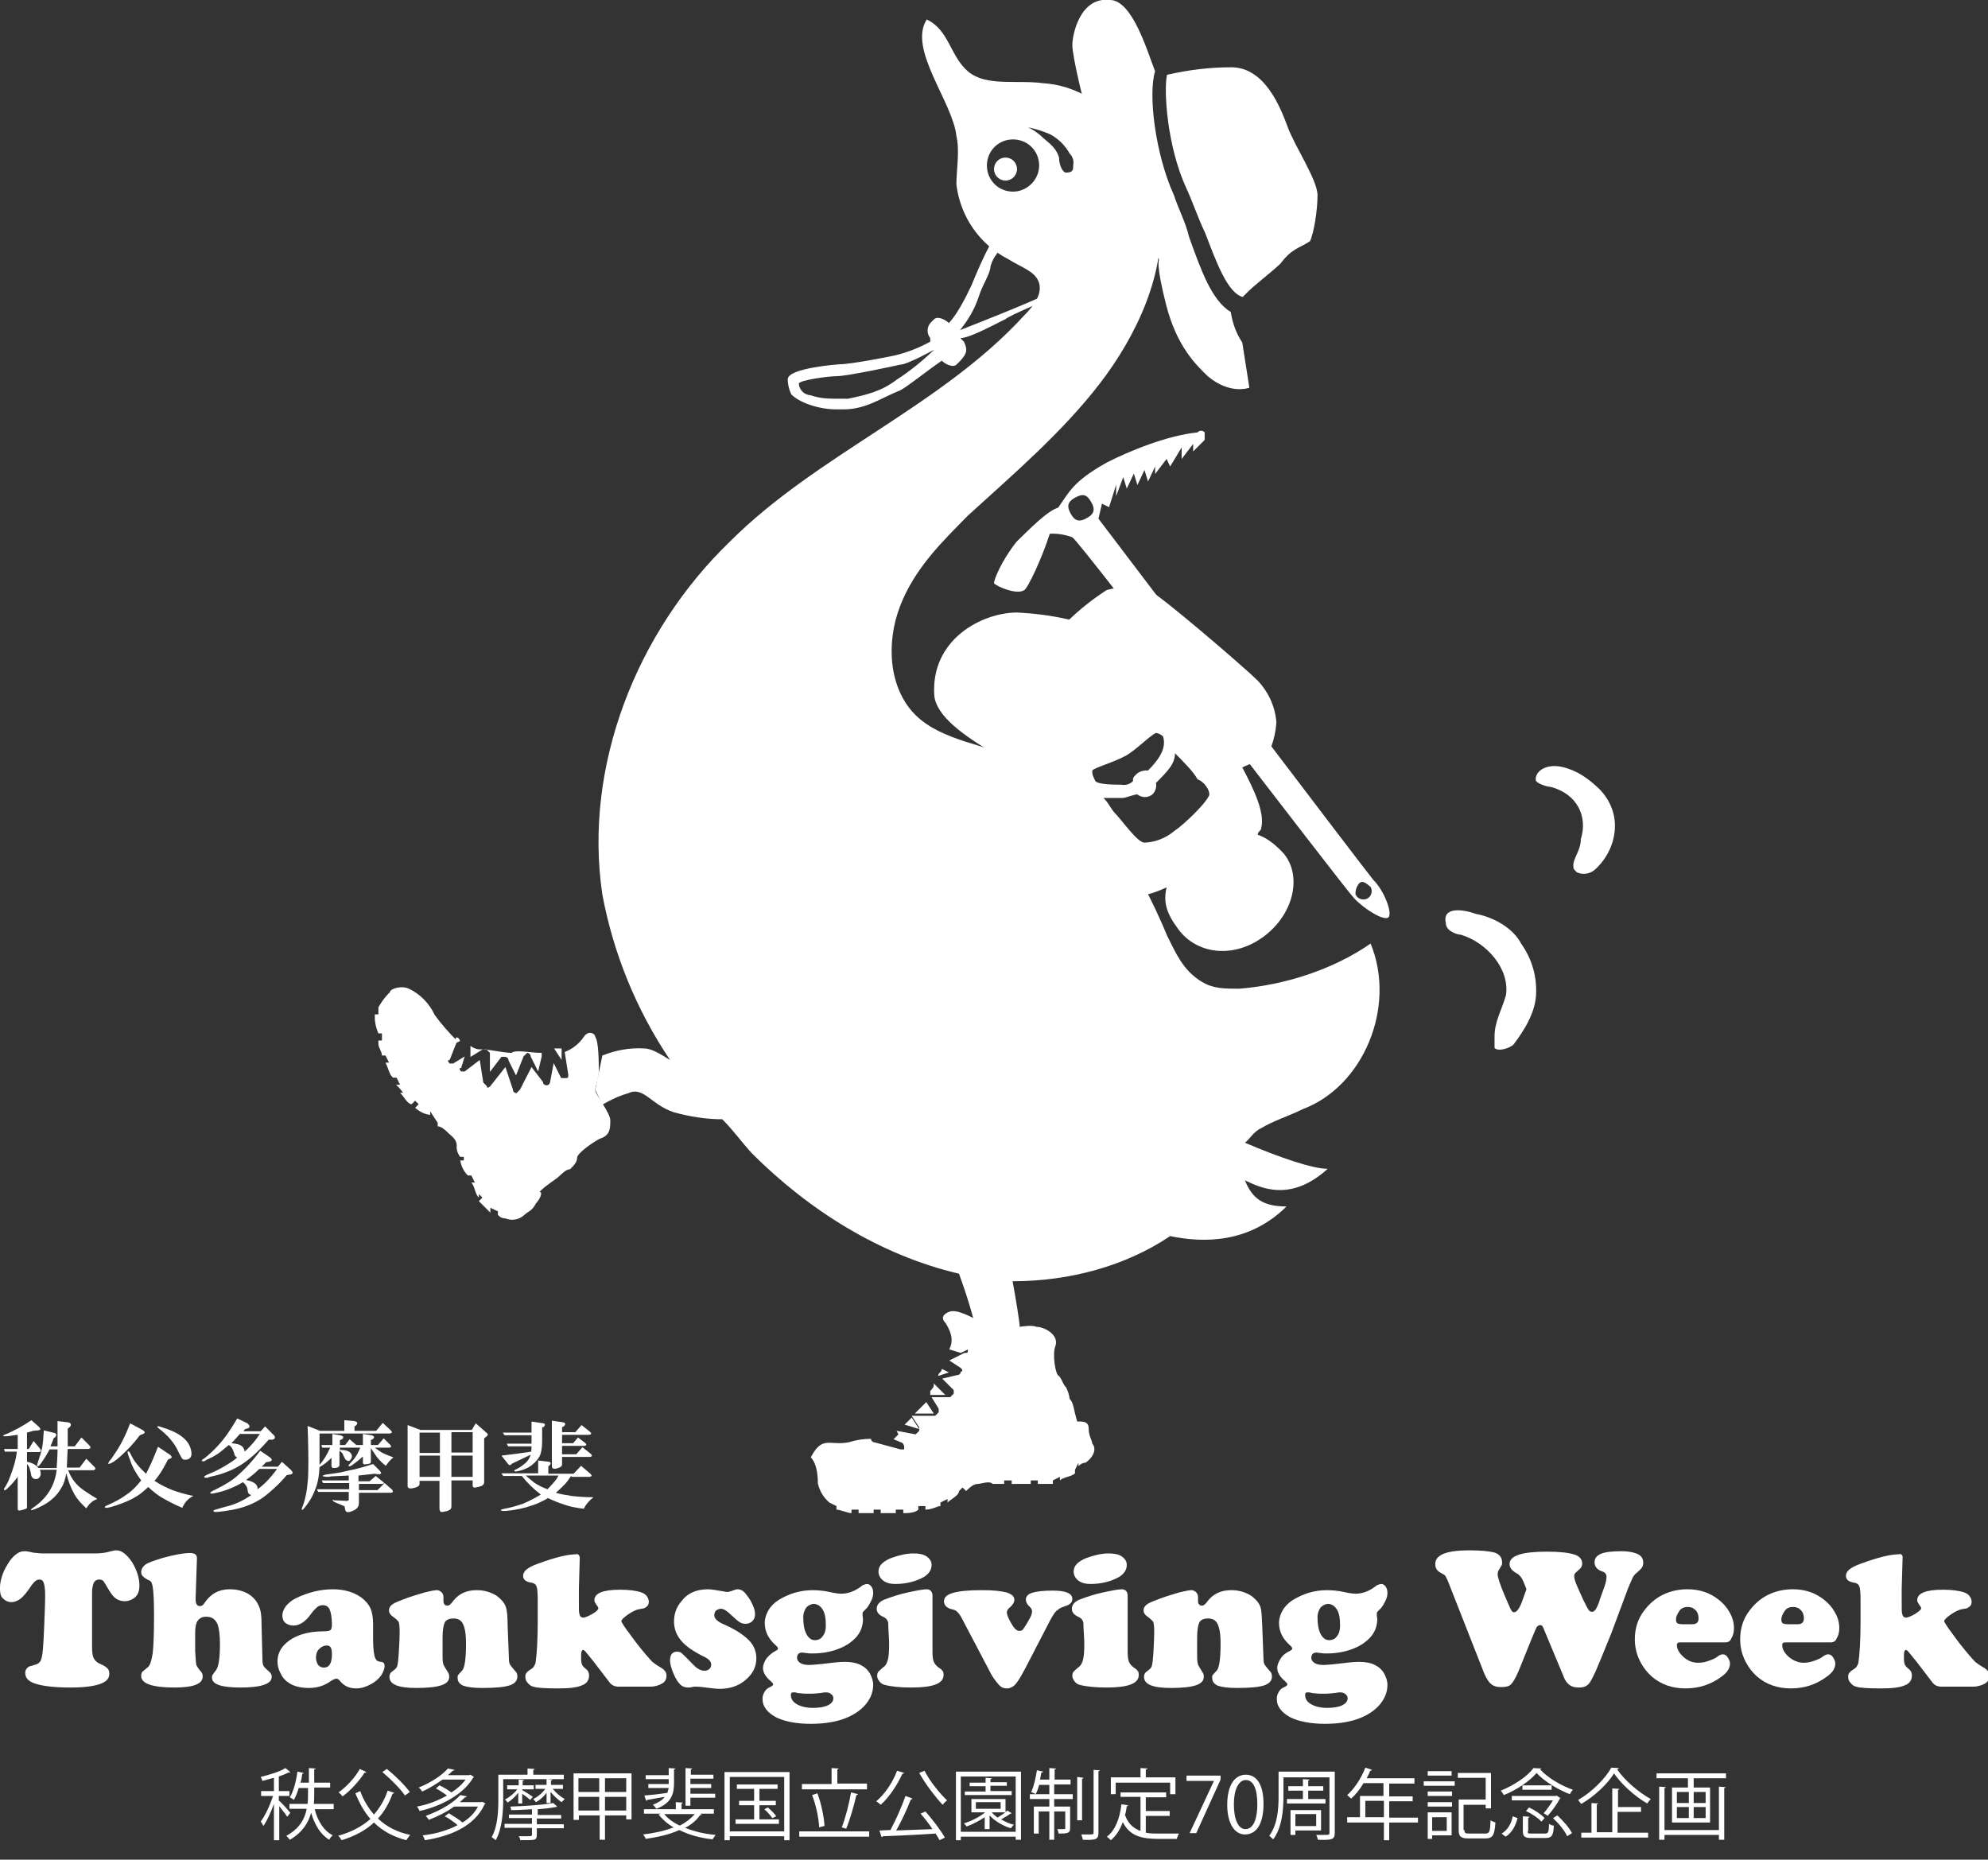 <?xml version="1.0" encoding="utf-8"?>
<!-- Generator: Adobe Illustrator 24.0.2, SVG Export Plug-In . SVG Version: 6.00 Build 0)  -->
<svg version="1.1" id="レイヤー_1" xmlns="http://www.w3.org/2000/svg" xmlns:xlink="http://www.w3.org/1999/xlink" x="0px"
	 y="0px" viewBox="0 0 449.2 420.2" style="enable-background:new 0 0 449.2 420.2;" xml:space="preserve">
<rect x="0" y="0" width="449.2" height="420.2" fill="#333333" stroke="none"/>
<style type="text/css">
	.st0{fill:#FFFFFF;}
	.st1{enable-background:new    ;}
</style>
<title>アセット 1</title>
<g id="レイヤー_2_1_">
	<g id="レイヤー_1-2">
		<path class="st0" d="M353,173.3c3.4,0.8,5.9,2.6,8.5,5.1c2.2,2.3,3.5,5.3,3.4,8.5c-0.1,3.6-1.7,6.9-4.3,9.4
			c-1.1,1.1-2.8,1.5-4.3,0.8c-0.8-0.8-0.8-0.8-0.8-1.6c0-1.6,1.7-3.4,1.7-5.9c1.6-5.1-0.8-10.2-6.8-11.8c-0.8,0-3.4-0.8-3.4-1.6
			C346.9,174.1,349.6,172.5,353,173.3z"/>
		<path class="st0" d="M333.5,206.5c4.3,0.8,8.5,3.4,10.2,6.7c2.3,3.2,3.5,7.1,3.4,11c0,4.3-2.6,8.5-5.1,11.8
			c-0.8,0.8-3.4,1.7-4.3,0.8v-2.6c0-3.4,1.6-5.9,2.6-9.4c0.8-5.9-4.3-11.8-10.2-13.6c-0.8,0-3.4-0.8-3.4-2.6
			C325.8,204.7,330.8,205.5,333.5,206.5z"/>
		<path class="st0" d="M250.1,104.5c-7.7,4.3-8.5,6.7-11,10.2c-2.6,0.8-6.7,5.1-9.4,7.7c-3.4,4.3-5.1,8.5-5.1,9.4
			c0.8,0.8,5.1,2.6,6.7,1.6c0.8,0,4.3-7.7,5.9-12.8c1.7-0.1,3.5,0.2,5.1,0.8c1.6,0.8,61.2,79,63.7,81.6s6.7,5.1,7.7,4.3
			s-0.8-5.9-3.4-8.5c-0.8-0.8-62.1-81.6-62.1-81.6l0.8-3.4l1.6,0.8l1.6-5.1v2.6l1.6-4.3l0.8,2.6l1.6-3.4l0.8,2.6l1.6-3.4l0.8,2.6
			l1.6-3.4v1.7l2.6-3.4l0.8,1.7l2.6-4.3v2.6l2.6-3.4v1.7l2.6-2.6v-1.7c-0.4-0.5-1.2-0.5-1.6,0c0,0,0,0,0,0
			C263.7,98.4,255.2,101.9,250.1,104.5z M309.7,200.4c0.5,0.9,0.2,2.1-0.7,2.6c-0.9,0.5-2.1,0.2-2.6-0.7c0,0,0-0.1-0.1-0.1
			c-0.1-0.9,0.2-1.9,0.8-2.6C307.9,198.8,308.7,199.6,309.7,200.4L309.7,200.4z M246.8,113.9c0.8,1.7,0,2.6-1.7,3.4s-2.6,0-3.4-1.7
			s0-2.6,1.7-3.4S245.9,112.1,246.8,113.9L246.8,113.9z"/>
		<circle class="st0" cx="227.2" cy="38.2" r="2.6"/>
		<path class="st0" d="M126.9,239.5v-2.6h-1.7L126.9,239.5z"/>
		<path class="st0" d="M106.5,238.7l2.6-1.6h0.8l0.8,0.8v4.3l2.6-3.4h0.8c0.4,0,0.8,0.3,0.8,0.8c0,0,0,0,0,0l1.7,3.4l1.7-4.3
			l0.8-0.8c0.4,0,0.8,0.3,0.8,0.8c0,0,0,0,0,0l1.7,3.4l0.8-3.4v-0.8c-2.6,0-5.9-0.8-6.8,0c-1.7,0-5.1-0.8-6.7-0.8
			c-0.9,0.1-1.9-0.2-2.6-0.8v2.5L106.5,238.7z"/>
		<path class="st0" d="M137.9,253.1c0-1.6-3.4-5.9-3.4-6.8s0.8-2.6,0.8-4.3s0-6.7-0.8-7.7c0-0.8-1.6-1.6-2.6,0
			c-1,1.5-2.5,2.7-4.3,3.4l0.8,5.1c0,0.8,0,0.8-0.8,0.8h-0.8l-1.7-3.4l-0.8,4.3c-0.1,0.5-0.5,0.8-0.9,0.7c-0.4,0-0.7-0.3-0.7-0.7
			l-2.6-3.4l-2.6,5.1l-0.8,0.8l0,0c-0.4,0-0.8-0.3-0.8-0.8c0,0,0,0,0,0l-1.7-5.1l-3.4,4.3c0,0-0.8,0.8-0.8,0l-0.8-0.8l-0.8-5.1
			l-3.4,2.6h-0.8c0,0-0.8-0.8,0-0.8l0.8-2.6l-2.6,1.6h-0.8c0,0-0.8-0.8,0-0.8l1.7-4.3c-1.8-1.8-3.6-3.8-5.1-5.9
			c-1.2-2.6-3.3-4.7-5.8-5.9c-1.7-0.8-4.3,0-4.3,0.8c-1.1,1-1.9,2.2-2.6,3.4v1.6h-0.8c-0.1,1.5,0.2,2.9,0.8,4.3h0.8v1.6h-0.8v0.8
			c0,0.8,0.8,1.7,0.8,2.6h0.8l0.8,1.6h-0.8c0.8,1.6,0.8,2.6,1.7,3.4h0.8l0.8,1.6h-0.9c1.1,1,1.9,2.2,2.6,3.4h0.8l-1.7-1.6h-0.8
			c0.8,0.8,1.7,2.6,2.6,2.6l0,0l0.8-0.8l0.8,0.8l-0.8,0.8c1,0.9,2.2,1.5,3.4,1.6v-0.8l1.7,2.6v0.8c0.8,0,1.7,0.8,2.6,1.7
			c1,0.8,1.7,1.6,1.7,2.6c-0.1,0.9,0.2,1.9,0.8,2.6h0.8v0.8h-0.8c0.2,1.3,0.8,2.5,1.7,3.4h0.8l0.8,1.6h-0.8c0.8,0.8,0.8,2.6,1.7,3.4
			l0,0v-0.8l0.8,0.8l-0.8,0.8l2.6,2.6v-1.1l1.7,0.8v0.8c0.4,0.5,1,0.8,1.7,0.8c1.5,0.6,3.1,0.3,4.3-0.8c0.8-0.8,1.7-0.8,2.6-2.6
			c0.8-0.8,1.7-2.6,0.8-2.6c1.7-1.7,3.4-2.6,4.3-3.4s1.7-1.7,2.6-1.7c0.8-0.8,1.6-1.6,1.6-2.6s3.4-3.4,5.1-4.3
			C137.9,256.6,137.9,254.9,137.9,253.1z"/>
		<path class="st0" d="M103.1,234.4l-0.8,1.6l1.7-0.8C103.9,235.4,103.9,234.4,103.1,234.4z"/>
		<path class="st0" d="M210.2,315.2h3.4l-2.6-2.6l0,0c0,0.8,0,0.8-0.8,1.7L210.2,315.2L210.2,315.2z"/>
		<path class="st0" d="M214.4,310.1l-1.6-0.8c0,0.8-0.8,0.8-0.8,1.6L214.4,310.1z"/>
		<path class="st0" d="M246.8,326.2c0-0.8-0.8-1.6-0.8-3.4s-1.6-1.6-2.6-1.6c-0.8-2.6-0.8-4.3-1.7-5.1c-0.1-0.9-0.4-1.8-0.8-2.6
			c-0.8-0.8-0.8-1.6-1.6-2.6c-0.8,0-1.6-5.1-0.8-6.8c0.8-2.6-2.6-4.3-4.3-4.3c-1.7-0.8-7.7,0.8-7.7,0.8c-1.5-0.3-2.9-0.9-4.3-1.6
			c-1.6-0.8-5.9-3.4-7.7-2.6c0,0-2.6,0.8-0.8,2.6c1.6,2.6,1.6,4.3,0.8,5.9l2.6,0.8l1.6-0.8c0,0.8,0,0.8-0.8,0.8l-3.4,1.7l2.6,1.7
			c0,0,0.8,0.8,0,0.8c0,0.4-0.3,0.8-0.8,0.8c0,0,0,0,0,0l-3.4,0.8l2.6,2.6v0.8l-0.8,0.8h-4.2l1.6,2.6v0.8l-0.8,0.8H206l1.7,2.6v0.8
			l-0.8,0.8l-4.3-0.8l1.7,3.4v0.8h-0.8l-5.9-1.6c-0.4,0-0.8-0.4-0.8-0.8c0,0,0,0,0,0c-1.7,0-3.5,0.3-5.1,0.8
			c-4.3,0.8-5.9-1.6-8.5,3.4c1.6,1.6,1.6,5.1,1.6,5.9c0.4,1.7,1.3,3.2,2.6,4.3l1.6,0.8v0.8l0,0c0.8,0,2.6,0.8,3.4,0.8v-0.8h1.6v0.8
			h3.4v-0.8h1.6v0.8h3.4v-0.8h1.7v0.8c0.8,0,2.6,0,3.4-0.8v-0.8h1.6v0.8c1.6,0,2.6-0.8,3.4-0.8l0,0v-0.8l1.6-0.8v0.8
			c0.8-0.8,2.6-1.6,2.6-2.6l0,0l0.8-0.8l0.8,0.8c0.8-0.8,1.7-1.6,2.6-1.6s2.6-0.8,3.4,0h2.6v-0.8h1.7v0.8h4.3v-0.8h1.6v0.8h3.4v-0.8
			l1.6-0.8v0.8c0.8-0.8,2.6-0.8,3.4-1.6v-0.8l0.8-1.6v0.8c0.4-0.5,1-0.8,1.6-0.8C247.6,328.8,247.6,327,246.8,326.2z"/>
		<path class="st0" d="M204.3,326.2l-0.8-2.6l-1.6,1.6l0,0L204.3,326.2z"/>
		<path class="st0" d="M209.3,316.8L209.3,316.8l-2.6,2.6h4.3L209.3,316.8z"/>
		<path class="st0" d="M207.7,322.9l-1.7-2.6l0,0l-1.6,1.6L207.7,322.9z"/>
		<path class="st0" d="M278.1,70.5L278.1,70.5c-4.3-2.6-6.7-9.4-9.4-16.9c-0.8-3.4-2.6-6.8-3.4-9.4c-4.3-9.4-5.9-23-4.3-28.1
			c-1.7-4.3-5.1-16.1-10.2-16.1c-6.7-0.8-8.5,7.7-8.5,10.2s2.6,13.6,4.3,18.8s8.5,16.1,10.2,19.5c1.6,2.6,5.1,10.2,5.1,10.2
			s-0.8,0.8,1.6,10.2s6.8,13.6,9.4,16.1c5.1,4.3,9.4,2.6,9.4,2.6l-1.6-10.2C279.3,75.3,278.5,73,278.1,70.5z"/>
		<path class="st0" d="M297.7,44.1c0-3.4-5.1-11-6.7-15.3s-5.1-13.6-12.8-13.6c-4.9,0-9.7,0.6-14.5,1.7c-0.8,3.4,0,16.1,4.3,25.5
			c1.6,3.4,2.6,6.7,4.3,10.2c2.6,6.8,5.1,13.6,8.5,14.5l0.8-0.8c1.6-1.7,5.1-4.3,7.7-6.7c2.6-3.5,4.3-3.5,6.7-5.1
			C296.9,52.6,297.7,47.5,297.7,44.1z"/>
		<path class="st0" d="M259.4,54.3l-0.8-1.7c-5.7,4.3-11.7,8.2-17.9,11.8c-4.3,2.6-19.5,8.5-23.8,10.2c1.9-2.3,3.4-4.9,4.3-7.7
			c0.8-2.6,2.6-5.1,2.6-6.7c0.8-2.6,1.6-2.6,1.6-3.4c-0.8,0-0.8-0.8-1.6-1.7c-1.6,3-3,6.2-4.3,9.4c-1.6,3.4-3.4,6.7-5.1,8.5l0,0
			c-0.8-0.8-2.6-1.7-3.4-0.8l-0.8,0.8c-0.8,1-0.8,2.4,0,3.4v0.8c-2.9,1.6-6.1,2.8-9.4,3.4c0,0-8.5,1.7-11,1.7c0,0-11.8,0.8-11.8,3.4
			c0,1.2,0.3,2.4,0.8,3.4c1.6,1.7,5.9,3.4,10.2,3.4h1.6c5.1,0,8.5-2.6,12.8-4.3c1.6-0.8,5.9-4.3,9.4-6.7l0,0
			c0.8,0.8,2.6,1.7,3.4,0.8l0.8-0.8c1.6-1.7,1.6-2.6,0.8-4.3l-0.8-0.8c1.6,0,5.1-1.7,10.2-4.3c0.8-0.8,9.4-4.3,14.4-6.7
			C250.1,62,257,56.9,259.4,54.3z M202.6,85.8c-3.4,2.6-6.7,3.4-11,4.3c-5.1,0-5.9,0-8.5-0.8c-1.4-0.1-2.5-1.2-2.6-2.6
			c0-0.8,6.7-1.7,8.5-1.7c2.6,0,14.4-2.6,14.4-2.6c1.6,0,7.7-3.4,7.7-3.4C208.5,81.5,205.7,83.8,202.6,85.8z"/>
		<path class="st0" d="M290.1,192.9c-1.6-1.7-3.4-3.4-5.9-4.3c0-0.8,0.8-0.8,0.8-1.6c0.8-3.4-1.6-8.5-4.3-13.6
			c1.6-0.8,4.3-1.6,5.1-2.6c1.6-0.8,2.6-5.9,2.6-7.7c-0.3-3.5-1.8-6.8-4.3-9.4c-2.6-2.6-22.2-19.5-24.6-20.4c-3.1-0.8-6.3-0.8-9.4,0
			c-3.1,2-5.9,4.2-8.5,6.7c-3.9-0.9-7.8-1.4-11.8-1.6c-7.7,0-19.5,5.9-18.7,18.7c0.8,9.4,25.4,17.9,28.9,23
			c10.2,14.4,9.4,19.5,11.8,21.2c2.6,2.6,8.5,0.8,11.8-0.8c-0.8,3.4,0,5.9,2.6,9.4c4.3,5.9,12.8,6.7,19.5,1.6
			S294.2,197.9,290.1,192.9z M246.8,174.1c0.8-0.8,4.3-1.6,7.7-3.4c2.6-1.6,5.1-4.3,6.7-5.1c0.6,0.1,1.2,0.4,1.6,0.8
			c0.8,2.6-0.8,5.1-3.4,7.7c-1-0.1-1.9,0.2-2.6,0.8c-0.8,0.8-0.8,0.8-0.8,1.6c-0.7,0.7-1.7,1-2.6,0.8c-1.6,0-5.1,0-5.9-0.8
			C246.8,175,246.8,175,246.8,174.1L246.8,174.1z M273,180.1c-0.8,1.6-5.1,5.9-7.7,7.7c-1.9,1.6-4.3,2.5-6.7,2.6
			c-1.6,0-5.1-5.1-6.7-6.7c-0.8-0.8-1.6-2.6-2.6-3.4h4.3c0.8,0,2.6-0.8,3.4-0.8c1,0.8,2.4,0.8,3.4,0c0.7-0.7,1-1.7,0.8-2.6
			c2.6-2.6,4.3-4.3,4.3-6.7c1.6,1.6,4.3,4.3,5.1,5.9C272.2,176.6,273.9,179.2,273,180.1z"/>
		<path class="st0" d="M285,254.9c2.6-1.6,5.9-2.6,9.4-4.3c13.6-5.1,21.2-23,15.3-37.4c-8.5,5.9-19.5,9.4-29.7,10.2
			c-3.4,0-5.9,0-8.5-1.6c-4.3-2.6-5.9-6.7-7.7-10.2c-6.7-16.1-16.9-33.2-33.2-39.9c-7.7-3.4-17.9-4.3-23.8-10.2s-6.7-16.1-3.4-24.6
			s9.4-14.4,15.3-20.4c10.2-9.3,21.2-18.7,29.7-29.7s15.3-25.5,13.6-39.1c-1.6-14.5-12.8-28.1-26.3-28.9c-5.9-0.8-12.8,0.8-16.9-2.6
			s-4.3-9.4-9.4-11.8c-4.3,6.7,5.9,18.7,6.7,26.3c0.8,3.4,0,7.7,0,11c0.9,7.3,5.3,13.6,11.8,16.9c2.6,1.7,5.9,2.6,6.8,5.1
			s-0.8,5.1-3.4,7.7c-18.7,20.4-46.8,31.4-66.3,50.9c-21.2,20.4-33.2,50.9-28.9,79.8c2.5,13.4,7.7,26.1,15.3,37.4
			c-2.6-1.6-4.3-2.6-5.9-2.6c-3.2-0.2-6.4,0.4-9.4,1.6l-1.6,7.7l1.6,3.4c1.9-1.1,3.8-2,5.9-2.6c3.4-1.6,5.1,2.6,10.2,4.3
			c3.6,1,7.3,1.6,11,1.6c2.6,2.6,4.3,5.1,6.7,7.7c12.8,12.8,28.9,23,46.8,27.2c1.7,4.7,3.2,9.5,4.3,14.5c0,0,9.4,0,9.4-2.6
			c0-0.8-0.8-5.9-1.6-10.2c12.8,0,25.5-3.4,35.6-10.2c7.7,1.6,17.9,1.6,26.3-6.7c-5.1,0-7.7-1.6-9.4-5.9c3.4,1.6,10.2,5.1,18.7-2.6
			c-3.4,0-11-2.6-18.7-5.9C282.4,257.4,283.2,255.7,285,254.9z M228.9,43.3c-3.3,0-5.9-2.6-5.9-5.9c0-3.3,2.6-5.9,5.9-5.9
			c3.3,0,5.9,2.6,5.9,5.9c0,0,0,0,0,0C234.8,40.6,232.1,43.3,228.9,43.3z M232.3,28.8c1.8,0.3,3.5,0.9,5.1,1.6
			c1.8,1,3.3,2.5,4.3,4.3c0.7,0.7,1,1.7,0.8,2.6c0,1,0,1.7-1.6,1.7c-0.8,0-1.6-1.7-1.6-3.4c-0.8-2.6-2.6-3.4-4.3-5.1
			C234.1,29.8,233.3,29.2,232.3,28.8z"/>
		<g class="st1">
			<path class="st0" d="M63.1,406.9c0.6,0.5,2.1,2.2,2.5,2.7l-0.7,0.9c-0.3-0.5-1.2-1.6-1.8-2.4v7.7h-1.2v-8.2
				c-0.7,1.9-1.6,3.9-2.4,5c-0.1-0.3-0.4-0.8-0.6-1c1-1.3,2.1-3.7,2.8-5.8H59v-1.1h2.9v-3c-0.9,0.2-1.7,0.5-2.6,0.7
				c-0.1-0.2-0.2-0.6-0.4-0.9c2-0.5,4.4-1.2,5.6-2l1.1,0.9c-0.1,0.1-0.1,0.1-0.2,0.1c-0.1,0-0.1,0-0.2,0c-0.6,0.3-1.3,0.6-2.2,0.9
				v3.3h2.4v1.1h-2.4V406.9z M75.2,408.8h-4.1c0.7,2.7,2.1,4.9,4.1,5.9c-0.3,0.2-0.7,0.7-0.8,1c-2-1.2-3.3-3.4-4.1-6.1
				c-0.6,2.2-1.9,4.4-4.8,6.1c-0.2-0.2-0.6-0.7-0.8-0.9c3-1.6,4.2-3.9,4.6-6.1h-3.9v-1.1h4.1c0.1-0.9,0.1-1.7,0.1-2.5V404h-2.1
				c-0.3,1-0.7,2-1.1,2.7c-0.2-0.2-0.6-0.4-0.9-0.6c0.8-1.3,1.4-3.5,1.7-5.8l1.4,0.3c0,0.1-0.1,0.2-0.3,0.2c-0.1,0.7-0.2,1.4-0.4,2
				h1.9v-3.3l1.5,0.1c0,0.1-0.1,0.2-0.3,0.2v3h3.6v1.1h-3.6v1.2c0,0.8,0,1.7-0.1,2.5h4.5V408.8z"/>
			<path class="st0" d="M81.4,404.7c0.7,2,1.8,3.8,3.1,5.3c1.3-1.5,2.4-3.3,3.1-5.4l1.5,0.5c-0.1,0.1-0.2,0.2-0.4,0.2
				c-0.8,2.2-1.9,4.1-3.3,5.6c1.9,1.8,4.3,3.1,7.3,3.7c-0.3,0.3-0.6,0.8-0.9,1.2c-3-0.8-5.4-2.1-7.3-4c-1.9,1.8-4.4,3.1-7.3,4
				c-0.2-0.3-0.5-0.8-0.8-1c2.9-0.8,5.4-2.1,7.3-3.8c-1.4-1.6-2.5-3.6-3.4-5.8L81.4,404.7z M82.8,400.4c-0.1,0.1-0.2,0.2-0.4,0.1
				c-1.3,2-3.2,4.1-5,5.4c-0.2-0.3-0.6-0.7-0.9-0.9c1.7-1.2,3.7-3.3,4.8-5.3L82.8,400.4z M87.4,399.7c1.9,1.5,4.1,3.7,5.2,5.2
				l-1.1,0.8c-1-1.5-3.2-3.7-5.1-5.3L87.4,399.7z"/>
			<path class="st0" d="M106.3,401l0.8,0.5c-0.1,0.1-0.1,0.1-0.2,0.2c-2.3,3.9-7.5,6.5-12.1,7.5c-0.1-0.3-0.4-0.8-0.6-1
				c2.3-0.4,4.7-1.3,6.8-2.5c-0.7-0.5-1.7-1.2-2.5-1.6l0.8-0.7c0.9,0.4,2,1.1,2.7,1.6c1.3-0.8,2.4-1.8,3.2-2.9H100
				c-1.3,0.9-2.8,1.9-4.6,2.7c-0.2-0.3-0.5-0.7-0.8-0.9c3-1.2,5.4-2.9,6.6-4.3l1.5,0.3c0,0.1-0.2,0.2-0.4,0.2
				c-0.3,0.3-0.7,0.7-1.1,1h4.8L106.3,401z M108.7,407.2l0.2-0.1c0.7,0.3,0.8,0.4,0.8,0.4c0,0.1-0.1,0.1-0.2,0.2
				c-2.3,5-7.8,7.2-13.5,8.1c-0.1-0.3-0.3-0.8-0.5-1.1c2.8-0.3,5.6-1.1,7.9-2.3c-0.8-0.7-1.9-1.5-2.9-2l0.9-0.7
				c1,0.6,2.3,1.4,3.1,2.1c1.5-0.9,2.7-2.1,3.5-3.6h-5.4c-1.5,1.1-3.4,2.1-5.7,3c-0.2-0.3-0.5-0.7-0.7-0.9c3.6-1.3,6.4-3.1,7.8-4.7
				l1.5,0.3c-0.1,0.1-0.2,0.2-0.4,0.2c-0.4,0.4-0.8,0.7-1.2,1.1H108.7z"/>
		</g>
		<g class="st1">
			<path class="st0" d="M127.4,402h-13.7v4.5c0,2.7-0.2,6.7-1.7,9.3c-0.2-0.2-0.7-0.6-0.9-0.7c1.4-2.5,1.5-6,1.5-8.6v-5.5h6.6v-1.4
				l1.6,0.1c0,0.1-0.1,0.2-0.3,0.2v1.1h6.9V402z M121.3,410.9v1.3h6.1v0.9h-6.1v1.5c0,0.7-0.2,1-0.7,1.1c-0.5,0.1-1.5,0.1-3,0.1
				c-0.1-0.3-0.2-0.7-0.4-0.9c0.7,0,1.4,0,1.9,0c1,0,1.1,0,1.1-0.4V413h-6.2v-0.9h6.2v-1.3h-5.2v-0.8h5.2v-1.2
				c-1.6,0.1-3.2,0.2-4.7,0.2c0-0.2-0.1-0.6-0.2-0.8c3.4-0.1,7.5-0.4,9.7-0.8l0.9,0.8c-0.1,0-0.1,0.1-0.2,0.1c0,0-0.1,0-0.1,0
				c-1.1,0.2-2.5,0.4-4.1,0.5v1.3h5.3v0.8H121.3z M120.5,404.3H118v0.2c0.6,0.3,2,1.2,2.4,1.5l-0.6,0.7c-0.3-0.3-1.1-0.9-1.8-1.4
				v2.2h-0.9v-2.4c-0.7,0.9-1.6,1.7-2.4,2.2c-0.1-0.2-0.4-0.5-0.6-0.7c1-0.5,2.1-1.4,2.8-2.3h-2.3v-0.9h2.6v-1.3l1.2,0.1
				c0,0.1-0.1,0.2-0.3,0.2v1h2.5V404.3z M124.4,407.4h-0.9v-2.3c-0.7,0.9-1.6,1.7-2.4,2.1c-0.2-0.2-0.4-0.5-0.6-0.7
				c1-0.5,2-1.3,2.7-2.3H121v-0.9h2.5v-1.3l1.3,0.1c0,0.1-0.1,0.2-0.3,0.2v1h2.7v0.9h-2.3c0.7,0.9,1.8,1.8,2.7,2.3
				c-0.2,0.2-0.5,0.5-0.7,0.7c-0.8-0.5-1.7-1.4-2.5-2.3V407.4z"/>
			<path class="st0" d="M129.6,400.7h13.1v10.4h-1.2v-0.9h-4.8v5.5h-1.2v-5.5h-4.7v1h-1.2V400.7z M135.4,401.8h-4.7v3.1h4.7V401.8z
				 M130.7,409.1h4.7v-3.1h-4.7V409.1z M141.5,404.9v-3.1h-4.8v3.1H141.5z M136.7,409.1h4.8v-3.1h-4.8V409.1z"/>
		</g>
		<g class="st1">
			<path class="st0" d="M158.3,409.9l0.3,0.1c-0.1,0.1-0.2,0.2-0.4,0.1c-0.8,1.2-2,2.2-3.4,2.9c2,0.8,4.4,1.4,6.9,1.6
				c-0.2,0.3-0.5,0.7-0.7,1c-2.8-0.3-5.3-1-7.5-2.1c-2.2,1-4.8,1.6-7.6,2c-0.1-0.3-0.4-0.8-0.6-1c2.5-0.3,4.9-0.8,6.9-1.6
				c-1.4-0.8-2.5-1.8-3.4-2.9l0.5-0.2h-3.8v-1h7.2v-1.6l1.6,0.1c0,0.1-0.1,0.2-0.3,0.2v1.3h7.3v1H158.3z M146.2,406.7
				c0,0.1-0.1,0.2-0.2,0.2l-0.4-1.2c1.3-0.1,3.3-0.3,5.2-0.6c0.1-0.3,0.2-0.7,0.3-1.1h-4.6v-0.9h4.6V402h-5.2v-0.9h5.2v-1.6l1.5,0.1
				c0,0.1-0.1,0.2-0.3,0.2v3.1c0,2.3-0.5,4.5-4,5.8c-0.2-0.3-0.5-0.7-0.8-0.9c1.3-0.5,2.2-1.1,2.7-1.8L146.2,406.7z M150.1,409.9
				c0.8,1,2,1.9,3.5,2.6c1.4-0.7,2.5-1.6,3.4-2.6H150.1z M156,406.3v1.7h-1.1v-8.5l1.5,0.1c0,0.1-0.1,0.2-0.3,0.2v1.2h5.1v0.9H156
				v1.2h4.7v0.9H156v1.3h5.6v0.9H156z"/>
			<path class="st0" d="M163.7,400.4h14.7v15.4h-1.2v-0.9h-12.3v0.9h-1.2V400.4z M164.9,413.8h12.3v-12.3h-12.3V413.8z M171.5,411.1
				h4.5v1h-9.8v-1h4.2v-3.2H167v-1h3.4v-2.7h-3.9v-1h9.2v1h-4.1v2.7h3.7v1h-3.7V411.1z M174.5,410.8c-0.4-0.6-1.1-1.4-1.8-2l0.8-0.4
				c0.7,0.6,1.5,1.4,1.9,2L174.5,410.8z"/>
			<path class="st0" d="M180.6,413.8h15.8v1.2h-15.8V413.8z M195.9,403.1v1.2h-14.7v-1.2h6.7v-3.6l1.6,0.1c0,0.1-0.1,0.2-0.3,0.2
				v3.2H195.9z M184.7,405.2c0.9,2.4,1.5,5.4,1.6,7.4c-0.1,0-0.2,0-1.2,0.3c-0.1-2-0.7-5-1.6-7.3L184.7,405.2z M193.9,405.4
				c-0.1,0.1-0.2,0.2-0.4,0.2c-0.5,2.3-1.5,5.7-2.3,7.6l-1-0.3c0.8-2,1.7-5.5,2.1-7.9L193.9,405.4z"/>
			<path class="st0" d="M204.3,400.6c-0.1,0.1-0.2,0.2-0.4,0.2c-1.2,2.6-3,5.3-4.9,7c-0.2-0.2-0.7-0.6-1-0.8
				c1.9-1.6,3.7-4.2,4.7-6.9L204.3,400.6z M206.2,406.4c-0.1,0.1-0.2,0.2-0.4,0.2c-0.8,2.1-2.1,4.9-3.3,7c2.5-0.1,5.4-0.2,8.2-0.3
				c-0.8-1.2-1.8-2.5-2.7-3.5l1.1-0.5c1.6,1.8,3.5,4.3,4.4,5.9l-1.2,0.6c-0.2-0.4-0.5-0.9-0.9-1.5c-4.4,0.3-9,0.5-11.9,0.6
				c0,0.1-0.2,0.2-0.3,0.2l-0.5-1.5l2.5-0.1c1.2-2.2,2.6-5.4,3.4-7.7L206.2,406.4z M208.9,400.1c1.2,2.4,3.5,5.2,5.1,6.7
				c-0.3,0.2-0.8,0.7-1,1c-1.6-1.7-3.9-4.7-5.3-7.2L208.9,400.1z"/>
			<path class="st0" d="M216,400.3h14.7v15.4h-1.2V415h-12.4v0.8H216V400.3z M217.1,413.9h12.4v-12.5h-12.4V413.9z M224,409.4
				c0.4,0.5,0.9,0.9,1.4,1.3c0.8-0.5,1.7-1.1,2.2-1.6l1,0.6c-0.1,0.1-0.2,0.1-0.3,0.1c-0.5,0.4-1.4,0.9-2.1,1.3
				c0.9,0.5,1.9,1,2.9,1.2c-0.2,0.2-0.5,0.5-0.7,0.8c-1.7-0.5-3.6-1.6-4.8-2.9v3.1h-1.1v-2.7c-1.2,0.8-2.7,1.6-4.1,2.1
				c-0.1-0.2-0.5-0.6-0.6-0.7c1.6-0.5,3.5-1.4,4.8-2.5h-3.1v-3h7.7v3H224z M228.6,404.8v0.8h-10.6v-0.8h4.7v-1.2h-3.6v-0.8h3.6v-1.1
				l1.4,0.1c0,0.1-0.1,0.2-0.3,0.2v0.7h3.7v0.8h-3.7v1.2H228.6z M220.5,407.2v1.5h5.6v-1.5H220.5z"/>
			<path class="st0" d="M238.2,403.3v2.1h4.2v1.1h-4.2v1.7h3.6v4.9c0,1.1-0.5,1.2-2.6,1.2c0-0.3-0.2-0.7-0.3-1c0.4,0,0.7,0,1,0
				c0.8,0,0.8,0,0.8-0.2v-3.8h-2.5v6.4h-1.1v-6.4h-2.4v5h-1.1v-6.1h3.5v-1.7h-4.4v-1.1h4.4v-2.1h-2.3c-0.2,0.8-0.5,1.6-0.8,2.1
				c-0.2-0.2-0.7-0.3-1-0.5c0.6-1.2,1-3.1,1.3-4.9l1.4,0.3c0,0.1-0.1,0.2-0.4,0.2c-0.1,0.5-0.2,1.1-0.3,1.6h2.1v-2.6l1.5,0.1
				c0,0.1-0.1,0.2-0.3,0.2v2.3h3.6v1.1H238.2z M244.8,401.7c0,0.1-0.1,0.2-0.3,0.2v9.4h-1.1v-9.8L244.8,401.7z M247,399.9l1.5,0.1
				c0,0.1-0.1,0.2-0.3,0.2v14c0,1.5-0.8,1.6-3.5,1.5c-0.1-0.3-0.2-0.8-0.4-1.2c0.6,0,1.2,0,1.7,0c0.9,0,1.1,0,1.1-0.4V399.9z"/>
			<path class="st0" d="M258.9,410.3v3.8c0.9,0.2,1.9,0.2,3,0.2c0.6,0,3.7,0,4.5,0c-0.2,0.3-0.4,0.8-0.5,1.2h-4.1
				c-3.8,0-6.5-0.6-8.1-3.8c-0.6,1.7-1.5,3.1-2.7,4.1c-0.2-0.2-0.6-0.6-0.9-0.8c1.9-1.4,2.9-4.1,3.3-7.3l1.5,0.2
				c0,0.1-0.1,0.2-0.3,0.2c-0.1,0.7-0.2,1.4-0.4,2c0.7,2,1.9,3,3.5,3.6v-7.7h-4.5V405h10.3v1.1h-4.6v3.1h5.4v1.1H258.9z
				 M252.1,402.8v2.6H251v-3.8h6.7v-2.1l1.6,0.1c0,0.1-0.1,0.2-0.4,0.2v1.8h6.7v3.8h-1.2v-2.6H252.1z"/>
			<path class="st0" d="M268.1,401.2h7.7v0.9l-5.5,12.1h-1.5l5.5-11.8v0h-6.2V401.2z"/>
			<path class="st0" d="M277.3,407.8c0-4.6,1.8-6.8,4.2-6.8c2.5,0,4,2.3,4,6.6c0,4.5-1.6,6.9-4.2,6.9
				C279,414.5,277.3,412.1,277.3,407.8z M284.1,407.7c0-3.3-0.8-5.5-2.6-5.5c-1.6,0-2.7,2.1-2.7,5.5c0,3.4,1,5.6,2.6,5.6
				C283.3,413.3,284.1,410.8,284.1,407.7z"/>
			<path class="st0" d="M301.6,400.6v13.6c0,1.5-0.8,1.6-3.8,1.5c-0.1-0.3-0.2-0.8-0.4-1.1c0.6,0,1.2,0,1.6,0c1.3,0,1.4,0,1.4-0.5
				v-12.5H290v4.4c0,2.9-0.3,6.9-2.3,9.6c-0.2-0.2-0.7-0.6-0.9-0.8c1.9-2.6,2.1-6.1,2.1-8.9v-5.6H301.6z M290.7,406.5h3.7v-1.9h-3.3
				v-1h3.3V402l1.5,0.1c0,0.1-0.1,0.2-0.3,0.2v1.3h3.4v1h-3.4v1.9h3.9v1h-8.7V406.5z M298.5,413.6h-5.8v1h-1.1V409h6.9V413.6z
				 M297.4,409.9h-4.7v2.7h4.7V409.9z"/>
			<path class="st0" d="M320.4,410.6v1.2h-6.5v4h-1.2v-4h-8.3v-1.2h2.9v-4.8h5.3v-2.9h-4.5c-0.8,1.4-1.8,2.6-2.8,3.5
				c-0.2-0.2-0.7-0.6-0.9-0.8c1.6-1.4,3.2-3.8,4.1-6.2l1.5,0.5c-0.1,0.2-0.2,0.2-0.4,0.2c-0.2,0.6-0.5,1.1-0.8,1.7h10.8v1.2h-5.7
				v2.9h5.3v1.1h-5.3v3.7H320.4z M308.5,410.6h4.2v-3.7h-4.2V410.6z"/>
			<path class="st0" d="M321.7,403.5v-1h7v1H321.7z M328,409.6v5.1h-4.4v0.8h-1v-6H328z M322.6,405.8v-1h5.5v1H322.6z M322.6,408.2
				v-1h5.5v1H322.6z M328,400.2v1h-5.4v-1H328z M326.9,410.6h-3.3v3.1h3.3V410.6z M330.9,413.5c0,0.7,0.2,0.8,1.2,0.8h3.5
				c1,0,1.1-0.5,1.2-3c0.3,0.2,0.8,0.4,1.1,0.5c-0.2,2.9-0.6,3.6-2.3,3.6h-3.7c-1.8,0-2.3-0.4-2.3-1.9v-6.9h6.1v-4.9h-6.3v-1.1h7.5
				v8h-1.2v-0.8h-5V413.5z"/>
			<path class="st0" d="M348.3,399.6c-0.1,0.1-0.2,0.2-0.3,0.2c1.7,1.9,4.8,3.7,7.4,4.6c-0.3,0.3-0.5,0.7-0.7,1
				c-2.6-1-5.8-2.9-7.5-4.8c-1.5,1.8-4.4,3.8-7.4,5c-0.2-0.3-0.4-0.7-0.7-1c3-1.2,6-3.2,7.4-5.1L348.3,399.6z M342.9,410.8
				c-0.4,1.6-1.2,3.3-2.7,4.2l-0.9-0.7c1.4-0.8,2.2-2.3,2.5-3.9L342.9,410.8z M351.7,405.7l0.9,0.6c-0.1,0.1-0.1,0.1-0.2,0.2
				c-0.6,1.2-1.8,2.8-2.7,3.8c-0.2-0.2-0.6-0.4-0.9-0.6c0.7-0.8,1.5-1.9,2.1-2.9h-9.3v-1h10L351.7,405.7z M344,403.4h6.6v1H344
				V403.4z M345.2,413.8c0,0.5,0.1,0.5,1,0.5h2.9c0.7,0,0.9-0.3,0.9-2.2c0.3,0.2,0.7,0.4,1.1,0.4c-0.1,2.3-0.5,2.8-1.9,2.8h-3.1
				c-1.6,0-2-0.3-2-1.6v-3.3l1.5,0.1c0,0.1-0.1,0.2-0.3,0.2V413.8z M348.3,411.6c-0.7-0.8-2.2-1.8-3.5-2.4l0.7-0.8
				c1.3,0.6,2.8,1.6,3.5,2.4L348.3,411.6z M354.1,414.9c-0.5-1.2-1.9-2.9-3.2-4.1l1-0.6c1.3,1.2,2.7,2.8,3.3,4L354.1,414.9z"/>
			<path class="st0" d="M365.8,399.5c-0.1,0.2-0.2,0.2-0.4,0.3c1.7,2.5,4.9,5.2,7.6,6.7c-0.3,0.3-0.6,0.7-0.8,1
				c-2.8-1.6-5.9-4.4-7.5-6.8c-1.4,2.3-4.3,5.1-7.4,6.9c-0.2-0.2-0.5-0.6-0.7-0.9c3.1-1.8,6.1-4.8,7.5-7.3L365.8,399.5z
				 M365.5,409.5v4.6h6.9v1.1h-15.1v-1.1h2.3v-6.7l1.5,0.1c0,0.1-0.1,0.2-0.3,0.2v6.3h3.5v-9.9l1.6,0.1c0,0.1-0.1,0.2-0.3,0.2v3.9
				h5.2v1.1H365.5z"/>
			<path class="st0" d="M374.4,400.7H390v1.1h-7.3v2.1h3.7v7.9h-8.6v-7.9h3.6v-2.1h-7.1V400.7z M388.4,413.5v-9.8l1.5,0.1
				c0,0.1-0.1,0.2-0.3,0.2v11.7h-1.2v-1.1h-12.3v1.1h-1.2v-12l1.5,0.1c0,0.1-0.1,0.2-0.3,0.2v9.5H388.4z M378.9,404.9v2.5h2.7v-2.5
				H378.9z M378.9,408.3v2.5h2.7v-2.5H378.9z M385.4,407.4v-2.5h-2.7v2.5H385.4z M385.4,410.8v-2.5h-2.7v2.5H385.4z"/>
		</g>
		<g class="st1">
			<path class="st0" d="M4,333.7c-0.6,0.8-1.1,1.4-1.6,1.9c-0.5,0.5-0.9,0.9-1.2,1.1c-0.2,0.1-0.3,0-0.3-0.3c0.6-0.9,1-1.7,1.2-2.3
				c0.9-2.2,1.5-4.2,1.7-6.1H1.1l-0.2-0.6H4v-3.2c-0.8,0.1-1.5,0.2-2.2,0.3c-1.1,0.1-1.4,0-0.8-0.3c0.1-0.1,0.3-0.1,0.5-0.2
				c1.8-0.8,3.7-1.8,5.6-3.1l1.7,1.5c0.5,0.5,0.4,0.7-0.2,0.8l-1.1,0.1l-1.4,0.4v3.7h0.4l1.1-1.8l1.5,1.8c0.2,0.4,0.2,0.6-0.2,0.7
				H6.1v2.2c1.2,0.2,2,0.7,2.6,1.4h4.1c0.1-1.4,0.2-2.8,0.2-4.2h-1.8c-0.4,0.7-0.7,1.3-1.1,1.9c-0.6,0.9-1,1.5-1.3,1.8
				c-0.4,0.2-0.5,0.1-0.4-0.3c0.5-1.5,0.9-2.7,1.1-3.7c0.2-0.9,0.3-2.3,0.4-4l2.5,0.6c0.4,0.2,0.4,0.5,0.1,0.9l-0.4,0.3
				c-0.2,0.7-0.5,1.3-0.7,1.8h1.6v-5.7l2.5,0.3c0.6,0.2,0.7,0.6,0.2,1.1l-0.4,0.3v4h1.6l1.5-2l1.8,1.8c0.4,0.4,0.3,0.7-0.2,0.8h-4.7
				c-0.1,1.1-0.1,2.5-0.2,4.2H18l1.5-2l1.8,1.8c0.4,0.4,0.3,0.7-0.2,0.8h-5.7c0.6,1.6,1.5,2.9,2.7,3.9c0.6,0.5,1.9,1.4,3.9,2.6
				c-0.6,0.2-1.1,0.5-1.4,0.8c-0.3,0.2-0.7,0.7-1.1,1.3c-1.2-1.1-2.1-2.1-2.7-3.2c-0.8-1.4-1.4-3-1.8-4.7c-0.3,1.4-0.6,2.5-1.1,3.2
				c-1,1.9-2.7,3.4-5.1,4.5c-0.4,0.2-0.9,0.4-1.5,0.6c-0.4,0.1-0.4-0.1,0-0.4c3.3-2.2,5.1-5.1,5.5-8.7H9c0.2,0.4,0.2,0.7,0.2,1
				c-0.1,0.7-0.5,1.1-1.1,1.1c-0.5,0-0.8-0.2-1-0.7c-0.1-0.2-0.1-0.7-0.3-1.3c-0.1-0.5-0.3-1-0.7-1.4v9.7c0,0.2-0.1,0.4-0.2,0.4
				c-0.6,0.2-1.1,0.4-1.5,0.4c-0.3,0-0.4-0.1-0.4-0.4V333.7z"/>
			<path class="st0" d="M37.9,329.9c-0.4,0.8-0.8,1.5-1.2,2.2c-0.4,0.6-0.9,1.5-1.8,2.5c1.4,0.9,2.8,1.6,4.1,2.1
				c1.4,0.5,3,1,4.7,1.3c-1.2,0.6-2,1.5-2.5,2.7c-1.9-0.8-3.4-1.6-4.6-2.3c-0.9-0.5-1.9-1.3-3.1-2.4c-1,0.9-1.9,1.7-2.8,2.2
				c-1.3,0.8-2.8,1.4-4.6,2c-1.5,0.5-2.2,0.6-2.4,0.4c-0.1-0.1,0.1-0.3,0.6-0.5c1.6-0.7,3.1-1.5,4.3-2.4c1.2-0.8,2.3-1.9,3.3-3.2
				c-1.1-1.5-2-3-2.5-4.6c-0.3-0.7-0.5-1.3-0.6-1.8c0.2-0.4,0.5-0.1,0.9,0.8c0.6,1.3,1.8,2.7,3.3,4.1c0.8-1.5,1.7-3.5,2.7-6.1
				l2.7,1.8c0.6,0.5,0.5,0.8-0.3,1L37.9,329.9z M31.5,324.4c-1.3,1.8-2.7,3.2-4.1,4.5c-1.2,1.1-2.1,1.7-2.6,1.8
				c-0.4,0.2-0.4,0.1-0.2-0.4c0.3-0.4,0.7-0.8,1.1-1.5c1.5-2.1,2.7-4.5,3.7-7.2l2.8,1.5c0.8,0.5,0.6,0.8-0.4,1.1L31.5,324.4z
				 M42.2,329.8c-0.5,0.1-0.9,0-1.1-0.3c-0.2-0.4-0.5-0.8-0.8-1.5c-0.9-2-2.4-3.7-4.5-5.3c-0.4-0.4-0.4-0.5,0.2-0.4
				c0.2,0.1,0.4,0.1,0.6,0.2c3.7,1.1,5.9,2.7,6.5,4.9C43.5,328.8,43.2,329.6,42.2,329.8z"/>
			<path class="st0" d="M60.7,325.3c-1.2,1.4-2.4,2.6-3.5,3.6c-1.8,1.6-3.8,2.9-6,3.7c-1.2,0.5-2.4,0.8-3.8,1.1
				c-0.6,0.3-1.1,0.3-1.3,0c0-0.1,0.4-0.4,1.2-0.7c1.2-0.5,2.5-1.1,3.9-2c1-0.6,1.8-1.1,2.4-1.7c-0.3-0.1-0.5-0.3-0.6-0.6
				c0-0.1-0.1-0.4-0.3-0.9c-0.2-0.6-0.5-1-1-1.3c-1.1,0.9-1.9,1.6-2.5,2c-0.6,0.4-1.3,0.8-2.2,1.2c-0.2,0.1-0.4,0.1-0.5,0.3
				c-0.4,0.2-0.6,0.2-0.7,0.2c-0.4-0.1-0.2-0.4,0.4-0.7c1-0.8,2-1.7,3-2.8c1.6-1.7,3-3.8,4.4-6.2l2.3,1.1c0.6,0.5,0.6,0.9,0.2,1.1
				l-0.7,0.2c-0.2,0.2-0.3,0.4-0.4,0.5h3.9l1-1.1l1.9,1.9c0.5,0.5,0.4,0.9-0.2,1.1L60.7,325.3z M64.8,333.3c-1.1,1.3-2.1,2.3-3,3.1
				c-1.2,1.1-2.2,1.9-3.2,2.5c-2,1.2-4.3,2-7,2.4c-1.9,0.3-2.9,0.4-3.2,0.3c-0.3-0.2-0.2-0.4,0.3-0.5c1-0.3,2-0.6,3.2-0.9
				c1.7-0.5,3.3-1.3,4.9-2.4c-0.4-0.1-0.6-0.2-0.7-0.5c-0.1-0.1-0.1-0.4-0.2-0.9c-0.1-0.5-0.4-1-1-1.5c-1.5,0.9-3.1,1.6-4.8,2.1
				c-0.8,0.2-1.5,0.4-2.3,0.5c-0.4-0.1-0.4-0.2-0.1-0.4c0.1-0.1,0.3-0.2,0.7-0.4c2.3-1.1,4.1-2.2,5.3-3.3c1.7-1.5,3.4-3.3,5.1-5.6
				l2.2,1.5c0.6,0.5,0.6,0.8-0.3,1l-0.6,0.1c-0.2,0.2-0.5,0.6-1,1h3.7l0.9-1.1l2,1.8c0.6,0.6,0.6,1-0.3,1.1L64.8,333.3z M54.3,323.9
				c-0.9,1-1.5,1.7-2,2.2c1.2,0.1,2,0.3,2.5,0.8c0.2,0.2,0.4,0.5,0.5,1.1c1.5-1.4,2.6-2.7,3.4-4H54.3z M58.6,331.9
				c-0.9,0.9-1.9,1.7-3,2.5c1.9,0.4,2.7,1.1,2.6,2.1c1.4-1,2.9-2.5,4.4-4.6H58.6z"/>
			<path class="st0" d="M75.1,329.2c-0.9,0.9-1.8,1.7-2.9,2.3c-0.1,2-0.4,3.7-1,5.1c-0.6,1.6-1.4,2.9-2.4,4.1
				c-0.5,0.6-0.7,0.6-0.6,0.1c0.8-1.8,1.2-4.1,1.4-6.8c0.1-1.8,0.1-4.8,0-9l-0.1-2.8l2.8,1.1h5.5v-2.4l2.3,0.2
				c0.8,0.2,0.8,0.6,0.2,1.1l-0.2,0.1v1H85l1.5-1.8l1.8,1.7c0.4,0.4,0.3,0.6-0.2,0.7H72.2v7.1c0.9-1,1.7-2.3,2.4-3.9h-1.8l-0.2-0.6
				h2.5V324l1.8,0.3c0.8,0.2,0.9,0.6,0.2,1l-0.3,0.1v1.1H78l1-1.3l1.5,1.3H82V324l2,0.3c0.6,0.2,0.7,0.5,0.2,0.9l-0.4,0.2v1.1h1.6
				l1.3-1.5l1.5,1.5c0.3,0.3,0.2,0.5-0.2,0.6h-3.3c0.4,0.3,0.8,0.6,1.4,1c0.5,0.3,1.4,0.7,2.8,1.2c-0.8,0.6-1.3,1.3-1.7,1.9
				c-0.6-0.4-1.2-1-1.9-1.8c-0.4-0.5-0.8-1.2-1.5-2.2v3c0,0.3-0.1,0.5-0.3,0.5c-0.2,0.1-0.6,0.1-1.2,0.2c-0.2-0.1-0.3-0.2-0.3-0.4
				v-1.4c-0.4,0.4-0.8,0.7-1.3,1.1c-0.9,0.7-1.4,1.1-1.7,1.1c-0.2,0.1-0.3,0-0.2-0.3c0.4-0.4,0.7-0.8,1-1.1c0.7-0.8,1.2-1.8,1.6-2.8
				h-4.6v0.5c1.1,0,1.8,0.2,2.2,0.5c0.4,0.3,0.6,0.8,0.5,1.2c-0.4,0.9-0.8,1.1-1.5,0.4c-0.1-0.2-0.2-0.4-0.4-0.8
				c-0.1-0.4-0.4-0.8-0.9-1.1v3.2c0,0.2-0.1,0.4-0.3,0.5c-0.3,0.2-0.7,0.2-1.1,0.2c-0.2,0-0.3-0.1-0.4-0.4V329.2z M78.9,337.1h-7
				l-0.3-0.6h7.3v-1.4h-5.9l-0.3-0.6h6.1v-1.1l-4.1,0.2c-0.2,0.1-0.4,0.1-0.8,0.1c-1.2-0.1-1.3-0.2-0.4-0.5c1.6-0.2,2.8-0.4,3.4-0.5
				c0.6-0.1,1.6-0.4,3.2-0.7c0.9-0.2,2.3-0.6,4.2-1.2l1.5,1.5c0.5,0.6,0.4,0.8-0.3,0.8l-0.9-0.1l-3.6,0.4v1.3h2.5l1.4-1.2l1.6,1.3
				c0.4,0.2,0.3,0.4-0.1,0.5h-5.3v1.4h4.2l1.6-1.6l1.7,1.5c0.3,0.4,0.2,0.6-0.2,0.7h-7.3v2.2c0,0.8-0.3,1.3-1,1.7
				c-1.2,0.6-1.8,0.6-2,0.2c-0.1-0.1-0.1-0.4-0.2-0.8c0-0.2-0.1-0.3-0.4-0.4l-1.9-0.8c-0.5-0.3-0.6-0.5-0.3-0.5
				c0.1,0.1,0.2,0.1,0.4,0.1l2,0.1c0.8,0.1,1.2,0,1.1-0.4V337.1z"/>
			<path class="st0" d="M94.8,334.3v1c0,0.5-0.6,0.8-1.7,1c-0.6,0.1-1-0.1-1-0.5v-13.8l2.9,1.1h11.6l0.9-1.5l2.5,2.2
				c0.3,0.2,0.3,0.5-0.1,0.8l-0.5,0.4v9.9c0,0.4-0.2,0.6-0.5,0.8c-0.4,0.2-0.9,0.3-1.4,0.4c-0.5,0.1-0.7-0.1-0.7-0.4v-1.2H102v5.9
				c0,0.5-0.3,0.8-0.9,1c-0.8,0.2-1.3,0.3-1.5,0.2c-0.2-0.1-0.3-0.4-0.3-0.8v-6.2H94.8z M94.8,323.7v4.6h4.6v-4.6H94.8z M94.8,328.9
				v4.8h4.6v-4.8H94.8z M102,328.2h4.8v-4.6H102V328.2z M102,333.7h4.8v-4.8H102V333.7z"/>
			<path class="st0" d="M129.1,333.4c-0.6,0.9-1.1,1.6-1.5,2c-0.6,0.6-1.3,1.3-2,1.9c1,0.3,2.2,0.5,3.5,0.7c1.5,0.2,3.2,0.3,5,0.3
				c-1,0.8-1.7,1.6-2.2,2.6c-1.8-0.2-3.2-0.5-4.3-0.9c-1.3-0.4-2.5-0.9-3.8-1.5c-0.6,0.4-1.3,0.7-1.9,1c-0.8,0.4-1.8,0.7-3.1,1.1
				c-1.5,0.4-3.1,0.7-4.6,0.8c-0.2,0-0.4,0-0.6,0c-0.7-0.1-0.6-0.3,0.4-0.5c1.2-0.2,2.6-0.6,4.1-1.1c1.2-0.5,2.6-1.2,4.1-2.1
				c-1.7-1.3-3.1-2.7-4.3-4.2h-4.2l-0.4-0.6h8.3v-2.9l2.5,0.3c0.4,0.1,0.4,0.4,0.1,0.8l-0.3,0.2v1.7h5.7l1.7-1.8l2.1,1.8
				c0.4,0.4,0.4,0.6-0.2,0.7H129.1z M122.5,322.5v3.1c0,1.5-0.2,2.6-0.5,3.3c-0.4,0.8-1,1.5-1.9,2.2c-1.1,0.8-2.3,1.2-3.6,1.4
				c-0.4-0.1-0.4-0.2-0.1-0.4c0.9-0.4,1.6-0.9,2.3-1.5c0.6-0.5,1-1.2,1.2-1.9l-4.2,2l-0.2,0.2c-0.2,0.2-0.4,0.2-0.6,0l-1.6-2
				c2.6-0.3,4.8-0.6,6.7-0.9c0.1-0.4,0.1-0.8,0.1-1.2h-5.3l-0.3-0.6h5.6v-1.9h-6.1l-0.4-0.6h6.5v-2.5l2.7,0.4
				c0.4,0.1,0.4,0.4,0.1,0.8L122.5,322.5z M118.8,333.4c0.4,0.4,1.1,0.9,1.9,1.6c0.9,0.6,1.9,1.1,3,1.5c0.4-0.4,0.8-0.8,1.3-1.4
				c0.5-0.5,0.9-1.1,1.2-1.7H118.8z M127,329.2v1.7c0,0.4-0.4,0.7-1.2,0.9c-0.7,0.2-1.1,0-1.1-0.5V321l2.7,0.4
				c0.4,0.2,0.4,0.4,0.1,0.8l-0.5,0.3v1.1h3l1.4-1.6l1.9,1.5c0.4,0.4,0.4,0.6-0.2,0.7H127v1.9h2.5l1.1-1.3l1.7,1.3
				c0.3,0.3,0.2,0.5-0.2,0.6H127v1.9h3.2l1.4-1.6l1.9,1.5c0.4,0.4,0.3,0.6-0.2,0.7H127z"/>
		</g>
		<g class="st1">
			<path class="st0" d="M10.2,351h11.5c1.2,0,2.4-0.2,3.4-0.5c0.4-0.1,0.8-0.2,1.2-0.2c1.2,0,2.3,0.9,3.5,2.6
				c1.1,1.8,1.7,3.6,1.7,5.4c0,1.3-0.4,2.2-1.2,2.8c-0.6,0.4-1.3,0.7-2.1,0.7c-0.8,0-1.4-0.2-2-0.6c-0.6-0.4-1.1-1.1-1.7-2.1
				c-0.5-0.9-0.9-1.5-1.1-1.8s-0.6-0.4-1-0.4c-0.5,0-0.9,0.2-1.2,0.7c-0.2,0.5-0.4,1.2-0.4,2.2V372c0,1.3,0.1,2.2,0.4,2.7
				c0.3,0.6,0.8,1,1.5,1.3c0.8,0.3,1.3,0.7,1.6,1s0.4,0.7,0.4,1.2c0,1.1-0.7,1.8-2.1,2.3c-1.4,0.5-3.6,0.8-6.6,0.8
				c-3.6,0-6.3-0.3-8.1-0.9c-1.5-0.5-2.2-1.3-2.2-2.4c0-0.6,0.3-1.1,0.8-1.4c0.1-0.1,0.6-0.2,1.6-0.5c0.6-0.2,0.9-0.5,1.1-0.9
				s0.4-1.3,0.5-2.6c0.1-1.1,0.2-3,0.3-5.5c0.1-2.5,0.2-4.8,0.2-6.6c0-1.3-0.1-2.2-0.3-2.8c-0.2-0.6-0.5-0.8-1-0.8
				c-0.6,0-1.1,0.4-1.7,1.2c-1,1.5-1.8,2.5-2.4,3c-0.7,0.6-1.5,0.9-2.2,0.9c-0.8,0-1.4-0.3-2-0.9S0,359.6,0,358.7
				c0-0.9,0.2-1.9,0.6-3c0.4-1.1,1-2.1,1.6-3c1.1-1.5,2.2-2.2,3.3-2.2c0.3,0,0.6,0,1,0.1c0.8,0.2,1.4,0.3,1.9,0.3
				C9,351,9.6,351,10.2,351z"/>
			<path class="st0" d="M44.5,352.1l-0.3,9.2c0,1.1,0.3,1.6,1,1.6c0.4,0,0.7-0.2,1-0.7c1.4-2.1,3.3-3.1,5.7-3.1
				c2.3,0,4.2,0.7,5.5,2.1c0.6,0.6,1,1.4,1.3,2.2c0.3,0.9,0.4,2.1,0.4,3.7l0.2,7.9c0,0.7,0.1,1.2,0.3,1.5s0.6,0.7,1.2,1.2
				c0.4,0.3,0.6,0.7,0.6,1.2c0,1.6-2.4,2.4-7.1,2.4c-4.2,0-6.4-0.7-6.4-2.2c0-0.2,0-0.4,0.1-0.6c0.1-0.1,0.3-0.5,0.8-1.1
				c0.6-0.8,0.9-2.8,0.9-6c0-1.9-0.2-3.4-0.5-4.3c-0.5-1.2-1.3-1.8-2.6-1.8c-0.9,0-1.5,0.3-2,1c-0.3,0.5-0.5,1.3-0.5,2.6v4.2
				c0.1,1.9,0.2,2.9,0.3,3.2c0.1,0.2,0.4,0.7,1,1.4c0.3,0.3,0.4,0.7,0.4,1.1c0,1.7-2.1,2.5-6.4,2.5c-5,0-7.5-0.9-7.5-2.6
				c0-0.4,0.1-0.7,0.2-0.9c0.2-0.2,0.6-0.5,1.2-1c0.6-0.4,0.9-1.5,1.2-3.2c0.2-1.7,0.3-4.6,0.3-8.6c0-3.1-0.1-5.3-0.3-6.5
				c-0.1-0.5-0.2-0.8-0.3-1s-0.4-0.4-0.9-0.6c-0.9-0.5-1.4-1-1.4-1.6c0-0.7,0.3-1.3,1-1.8c0.7-0.5,2-0.9,3.9-1.5
				c2.6-0.7,4.7-1.1,6.3-1.1C44.1,351,44.5,351.3,44.5,352.1z"/>
			<path class="st0" d="M75.2,359.1c2.5,0,4.7,0.6,6.5,1.9c0.9,0.7,1.6,1.5,2,2.4c0.4,0.9,0.6,2.1,0.6,3.6l0,3.3
				c0,2.3,0.2,3.7,0.5,4.4c0.2,0.3,0.3,0.5,0.5,0.6s0.5,0.2,0.9,0.2c0.5,0.1,0.7,0.4,0.7,0.9c0,0.7-0.3,1.4-0.8,2.2
				c-0.6,0.8-1.3,1.4-2.2,1.9c-1.1,0.6-2.2,1-3.4,1c-1.5,0-2.7-0.5-3.6-1.6c-0.3-0.4-0.6-0.6-0.9-0.6c-0.3,0-0.7,0.2-1.2,0.5
				c-1.5,1.1-3.1,1.6-5,1.6c-1.9,0-3.5-0.4-4.6-1.2c-0.8-0.5-1.4-1.2-1.8-2.1c-0.5-0.9-0.7-1.8-0.7-2.7c0-1.5,0.6-2.9,1.8-4
				c1.9-1.8,4.8-2.8,8.6-2.8c0.8,0,1.4-0.1,1.6-0.3s0.3-0.6,0.3-1.2c0-1.5-0.2-2.7-0.5-3.4s-0.8-1-1.6-1c-0.4,0-0.8,0.1-1.2,0.4
				c-0.3,0.3-0.8,0.7-1.3,1.4c-1.3,1.9-2.7,2.8-4.1,2.8c-0.7,0-1.3-0.2-1.8-0.6c-0.5-0.4-0.7-1-0.7-1.7c0-0.7,0.3-1.4,0.8-2.1
				c0.6-0.7,1.3-1.3,2.3-1.8C69.6,359.8,72.4,359.1,75.2,359.1z M73.8,371.8c-0.6,0-1.2,0.3-1.7,0.8c-0.5,0.5-0.7,1.2-0.7,1.9
				c0,0.7,0.2,1.3,0.5,1.7c0.3,0.4,0.8,0.6,1.3,0.6c1.2,0,1.8-1,1.8-3c0-0.8-0.1-1.3-0.3-1.6S74.2,371.8,73.8,371.8z"/>
			<path class="st0" d="M114.7,367.2l0.3,7.7c0,0.6,0.1,1,0.3,1.3c0.2,0.3,0.6,0.8,1.3,1.6c0.2,0.2,0.3,0.6,0.3,1c0,1-0.6,1.6-1.7,2
				c-1.2,0.4-3.2,0.6-6.2,0.6c-2,0-3.4-0.2-4.3-0.5c-0.9-0.4-1.3-1-1.3-1.8c0-0.3,0-0.5,0.1-0.6c0.1-0.1,0.4-0.5,0.9-1
				c0.6-0.6,0.9-2.7,0.9-6.1c0-2-0.2-3.5-0.7-4.5c-0.4-0.8-1.1-1.2-2.1-1.2c-1,0-1.7,0.3-2,0.9s-0.5,1.8-0.5,3.4v4.3
				c0,0.9,0.1,1.5,0.2,1.8s0.5,0.9,1.1,1.9c0.2,0.3,0.2,0.6,0.2,0.9c0,0.9-0.6,1.5-1.8,1.9s-3.1,0.6-5.6,0.6c-4.1,0-6.1-0.8-6.1-2.5
				c0-0.4,0.1-0.6,0.2-0.8s0.4-0.4,0.9-0.8c0.4-0.3,0.6-0.6,0.7-1c0.1-0.4,0.2-1.2,0.3-2.6c0.1-1.7,0.2-3.4,0.2-5.2
				c0-1-0.1-1.7-0.2-2c-0.2-0.3-0.6-0.7-1.3-1.2c-0.6-0.4-0.9-0.9-0.9-1.4c0-0.6,0.3-1.1,0.8-1.4c0.5-0.4,1.6-0.8,3.2-1.4
				c1.4-0.5,2.8-0.9,4.1-1.3c1.3-0.3,2.2-0.5,2.7-0.5c0.4,0,0.8,0.2,1.1,0.5c0.3,0.3,0.4,0.7,0.4,1.1c0,0,0,0.2,0,0.5
				c0,0.1,0,0.2,0,0.3c0,0.7,0.3,1.1,0.9,1.1c0.4,0,0.7-0.3,1.1-0.8c1.3-1.8,3.1-2.7,5.5-2.7c1.8,0,3.4,0.5,4.7,1.4
				c0.9,0.7,1.6,1.5,1.9,2.4S114.7,365.4,114.7,367.2z"/>
			<path class="st0" d="M131,352.1l-0.2,6.9c0,0.7,0,1.7,0,3c0,1.5,0,2.3,0.1,2.6c0.1,0.6,0.4,0.9,0.9,0.9c0.4,0,1.1-0.3,2-0.8
				s1.4-1,1.4-1.3c0-0.2-0.2-0.5-0.5-0.9c-0.2-0.3-0.4-0.6-0.4-0.9c0-1.6,1.9-2.4,5.8-2.4c2,0,3.6,0.2,4.8,0.6
				c0.5,0.2,0.9,0.4,1.2,0.8c0.3,0.4,0.5,0.8,0.5,1.3c0,0.7-0.3,1.1-0.9,1.4c-0.1,0.1-0.6,0.2-1.3,0.3c-0.6,0.1-1.5,0.5-2.5,1.2
				c-1,0.7-1.5,1.2-1.5,1.5c0,0.2,0.6,1.2,1.9,2.9c1.2,1.7,2.4,3.2,3.5,4.5c0.7,0.8,1.2,1.4,1.6,1.8c0.4,0.3,0.9,0.7,1.6,1.1
				c1.1,0.6,1.6,1.2,1.6,2c0,0.8-0.3,1.4-1,1.8s-1.6,0.7-2.7,0.7h-7.1c-0.9,0-1.6-0.3-2.1-1l-3.6-4.7c-1-1.2-1.6-2-1.8-2.2
				c-0.2-0.2-0.4-0.4-0.5-0.4c-0.2,0-0.3,0.1-0.4,0.4c-0.1,0.3-0.1,0.8-0.1,1.5c0,0.7,0.1,1.1,0.2,1.4c0.1,0.3,0.5,0.7,1,1.1
				c0.4,0.3,0.6,0.8,0.6,1.4c0,1-0.5,1.8-1.6,2.2c-1.1,0.5-2.9,0.7-5.3,0.7c-2.9,0-4.8-0.1-5.7-0.4c-0.5-0.1-0.9-0.4-1.3-0.9
				c-0.4-0.4-0.5-0.9-0.5-1.4c0-0.6,0.3-1,0.9-1.4c0.5-0.3,0.9-0.6,1-0.8c0.1-0.2,0.3-0.5,0.4-0.8c0.3-2,0.5-5.2,0.5-9.5v-4.8
				c0-1.6-0.1-2.7-0.3-3.1c-0.2-0.5-0.6-0.7-1.2-0.8c-1.2-0.2-1.8-0.7-1.8-1.5c0-0.6,0.3-1.1,0.8-1.5s1.4-0.9,2.6-1.3
				c3.8-1.4,6.7-2.1,8.5-2.1C130.6,351,131,351.4,131,352.1z"/>
			<path class="st0" d="M160,359.1c0.7,0,1.9,0.2,3.6,0.5c0.3,0.1,0.6,0.1,0.8,0.1c0.2,0,0.7-0.1,1.4-0.4c0.3-0.1,0.6-0.2,0.9-0.2
				c0.7,0,1.4,0.4,2,1.3c0.6,0.7,1,1.4,1.4,2.3s0.5,1.5,0.5,2.1c0,0.6-0.2,1.1-0.6,1.5c-0.4,0.4-0.9,0.6-1.5,0.6
				c-0.5,0-1-0.1-1.4-0.4c-0.4-0.2-1-0.8-1.9-1.6c-0.9-0.9-1.7-1.4-2.3-1.4c-0.4,0-0.8,0.2-1.1,0.4c-0.3,0.3-0.4,0.7-0.4,1.1
				c0,0.7,0.7,1.4,2.1,2c2.5,1.1,4.4,2.3,5.7,3.6c1.1,1.1,1.7,2.5,1.7,4.1c0,2-0.9,3.7-2.7,5.1c-1.5,1.2-3.4,1.8-5.6,1.8
				c-0.6,0-1.6-0.1-3.1-0.3c-1.4-0.2-2.2-0.2-2.4-0.2c-0.2,0-0.4,0-0.7,0.1c-0.4,0.1-0.7,0.1-0.9,0.1c-0.7,0-1.2-0.2-1.6-0.5
				c-0.6-0.5-1.2-1.4-1.7-2.6s-0.8-2.2-0.8-3c0-1.3,0.5-2,1.6-2c0.4,0,0.8,0.1,1.1,0.4s1.1,1,2.2,2.2c0.6,0.6,1.1,1.1,1.5,1.3
				s0.8,0.4,1.3,0.4c0.5,0,0.9-0.1,1.2-0.4c0.3-0.3,0.4-0.6,0.4-1c0-0.7-0.6-1.3-1.7-1.8c-2.4-1.2-4-2.3-5.1-3.6
				c-1-1.2-1.6-2.6-1.6-4.3c0-1.7,0.5-3.2,1.6-4.5C155.3,360,157.3,359.1,160,359.1z"/>
			<path class="st0" d="M195.9,357.9c0.4,0,0.7,0.2,1,0.6c0.3,0.4,0.4,0.9,0.4,1.5c0,0.6-0.2,1.3-0.6,2c-0.4,0.8-0.8,1.4-1.3,1.8
				c-0.3,0.3-0.5,0.5-0.5,0.7c0,0,0,0.2,0,0.5c0,0.3,0.1,0.6,0.1,0.8c0,1.7-0.6,3.2-1.8,4.4c-1.1,1.1-2.4,1.9-4.1,2.5
				s-3.5,0.9-5.5,0.9c-0.5,0-1,0-1.4-0.1c-0.4,0-0.7-0.1-0.9-0.1c-0.8,0-1.2,0.4-1.2,1.2c0,0.5,0.3,0.9,0.8,1.2
				c0.5,0.3,1.2,0.4,2,0.4c0.6,0,1.4-0.1,2.6-0.2c2.4-0.3,4.2-0.5,5.3-0.5c1.7,0,3.1,0.3,4,0.9c0.8,0.4,1.4,1.1,1.8,1.8
				c0.4,0.8,0.7,1.6,0.7,2.5c0,1.5-0.5,2.9-1.6,4.3c-1.3,1.6-3.2,2.8-5.7,3.6c-2,0.6-4.2,0.9-6.8,0.9c-3.2,0-5.9-0.5-7.9-1.5
				c-0.9-0.5-1.7-1.1-2.2-1.8c-0.6-0.8-0.8-1.5-0.8-2.4c0-0.6,0.2-1.1,0.5-1.6c0.3-0.5,0.7-0.8,1.2-1c0.4-0.2,0.7-0.4,0.7-0.6
				c0-0.2-0.2-0.4-0.5-0.7c-1.2-1-1.8-2-1.8-3c0-0.7,0.3-1.4,0.8-2.2c0.6-0.7,1.3-1.3,2.1-1.7c0.4-0.2,0.5-0.4,0.5-0.5
				c0-0.2-0.2-0.5-0.7-0.9c-1.5-1.4-2.3-3-2.3-4.9c0-1,0.3-1.9,0.8-2.8c0.5-0.9,1.3-1.7,2.2-2.3c2.4-1.5,5-2.3,7.8-2.3
				c1.1,0,2.4,0.1,3.8,0.4c1.3,0.3,2.2,0.4,2.7,0.4c1.6,0,3.2-0.6,4.8-1.9C195.4,358,195.7,357.9,195.9,357.9z M179.2,382.4
				c-0.4,0-0.5,0.2-0.5,0.6c0,0.9,0.5,1.6,1.4,2.1c0.9,0.5,2.1,0.8,3.6,0.8c1.4,0,2.6-0.2,3.4-0.6s1.2-0.9,1.2-1.6
				c0-0.4-0.2-0.7-0.5-0.9c-0.3-0.3-0.7-0.4-1.1-0.4c-0.2,0-0.6,0-1,0.1c-0.8,0.1-1.7,0.2-2.7,0.2c-0.7,0-1.5,0-2.1-0.1
				c-0.5,0-0.9-0.1-1.2-0.2C179.4,382.4,179.3,382.4,179.2,382.4z M184,362.4c-0.7,0-1.3,0.3-1.8,0.8c-0.4,0.6-0.7,1.3-0.7,2.2
				c0,1.6,0.2,2.8,0.7,3.8c0.5,0.9,1.1,1.4,1.9,1.4c0.8,0,1.4-0.3,1.8-0.9c0.5-0.6,0.7-1.4,0.7-2.4c0-1.6-0.2-2.8-0.7-3.6
				S184.8,362.5,184,362.4z"/>
			<path class="st0" d="M210.7,360.6v12.7c0,1,0.1,1.7,0.3,2.2c0.2,0.5,0.6,0.9,1.1,1.3c0.5,0.3,0.8,0.6,0.9,0.8
				c0.2,0.2,0.2,0.5,0.2,0.9c0,1.9-2.4,2.8-7.2,2.8c-2.6,0-4.6-0.2-6.1-0.6c-0.5-0.1-0.9-0.4-1.2-0.8c-0.3-0.4-0.5-0.8-0.5-1.2
				c0-0.4,0.1-0.7,0.2-0.9c0.2-0.2,0.6-0.6,1.2-1.1c0.5-0.3,0.8-0.9,1-1.6s0.3-1.9,0.3-3.4c0-0.5,0-1.4-0.1-2.7
				c-0.1-1.3-0.1-2.1-0.1-2.3c-0.1-0.6-0.5-1.1-1.2-1.4c-0.9-0.4-1.4-1-1.4-1.8c0-0.9,0.6-1.6,1.8-2.1c1.6-0.6,3.4-1.2,5.3-1.6
				c1.9-0.4,3.3-0.7,4.3-0.7C210.3,359.2,210.7,359.7,210.7,360.6z M206.4,351c1.3,0,2.3,0.2,3,0.7c0.7,0.5,1.1,1.1,1.1,1.9
				c0,1.1-0.6,2-1.7,2.7c-1.8,1-3.9,1.6-6.5,1.6c-1.1,0-1.9-0.2-2.5-0.6c-0.8-0.5-1.3-1.3-1.3-2.2c0-1.3,0.9-2.2,2.7-3
				C203.1,351.4,204.8,351,206.4,351z"/>
			<path class="st0" d="M237.4,365.9l-5.7,11c-0.9,1.7-1.6,2.9-2.2,3.6c-0.6,0.7-1.3,1-2,1c-0.7,0-1.2-0.2-1.7-0.7
				c-0.9-1-1.7-2.1-2.3-3.4l-6.2-11.8c-0.3-0.6-0.7-1.1-1-1.4c-0.3-0.3-0.7-0.5-1.3-0.6c-1.1-0.3-1.7-0.9-1.7-1.8
				c0-0.9,0.7-1.5,2.1-1.9c1.4-0.4,3.5-0.6,6.5-0.6c2.5,0,4.3,0.2,5.5,0.5c1.2,0.4,1.8,0.9,1.8,1.7c0,0.5-0.3,1-0.8,1.5
				c-0.4,0.3-0.6,0.6-0.7,0.7c-0.1,0.2-0.2,0.4-0.2,0.6c0,0.5,0.3,1.3,1,2.5c0.6,1.1,1.2,1.7,1.8,1.7c0.4,0,0.7-0.1,0.9-0.4
				c0.2-0.3,0.7-1,1.3-2.1c0.5-0.8,0.7-1.5,0.7-1.9c0-0.4-0.2-0.8-0.7-1.2c-0.5-0.5-0.7-1-0.7-1.5c0-0.7,0.5-1.2,1.4-1.5
				s2.5-0.5,4.6-0.5c3,0,4.5,0.6,4.5,1.9c0,0.7-0.5,1.3-1.6,1.6c-0.8,0.3-1.4,0.5-1.7,0.9C238.5,364,238.1,364.7,237.4,365.9z"/>
			<path class="st0" d="M254.8,360.6v12.7c0,1,0.1,1.7,0.3,2.2c0.2,0.5,0.6,0.9,1.1,1.3c0.5,0.3,0.8,0.6,0.9,0.8
				c0.2,0.2,0.2,0.5,0.2,0.9c0,1.9-2.4,2.8-7.2,2.8c-2.6,0-4.6-0.2-6.1-0.6c-0.5-0.1-0.9-0.4-1.2-0.8c-0.3-0.4-0.5-0.8-0.5-1.2
				c0-0.4,0.1-0.7,0.2-0.9c0.2-0.2,0.6-0.6,1.2-1.1c0.5-0.3,0.8-0.9,1-1.6c0.2-0.8,0.3-1.9,0.3-3.4c0-0.5,0-1.4-0.1-2.7
				c-0.1-1.3-0.1-2.1-0.1-2.3c-0.1-0.6-0.5-1.1-1.2-1.4c-0.9-0.4-1.4-1-1.4-1.8c0-0.9,0.6-1.6,1.8-2.1c1.6-0.6,3.4-1.2,5.3-1.6
				c1.9-0.4,3.3-0.7,4.3-0.7C254.4,359.2,254.8,359.7,254.8,360.6z M250.5,351c1.3,0,2.3,0.2,3,0.7c0.7,0.5,1.1,1.1,1.1,1.9
				c0,1.1-0.6,2-1.7,2.7c-1.8,1-3.9,1.6-6.5,1.6c-1.1,0-1.9-0.2-2.5-0.6c-0.8-0.5-1.3-1.3-1.3-2.2c0-1.3,0.9-2.2,2.7-3
				C247.2,351.4,248.9,351,250.5,351z"/>
			<path class="st0" d="M285.2,367.2l0.3,7.7c0,0.6,0.1,1,0.3,1.3c0.2,0.3,0.6,0.8,1.3,1.6c0.2,0.2,0.3,0.6,0.3,1c0,1-0.6,1.6-1.7,2
				c-1.2,0.4-3.2,0.6-6.2,0.6c-2,0-3.4-0.2-4.3-0.5c-0.9-0.4-1.3-1-1.3-1.8c0-0.3,0-0.5,0.1-0.6c0.1-0.1,0.4-0.5,0.9-1
				c0.6-0.6,0.9-2.7,0.9-6.1c0-2-0.2-3.5-0.7-4.5c-0.4-0.8-1.1-1.2-2.1-1.2c-1,0-1.7,0.3-2,0.9s-0.5,1.8-0.5,3.4v4.3
				c0,0.9,0.1,1.5,0.2,1.8s0.5,0.9,1.1,1.9c0.2,0.3,0.2,0.6,0.2,0.9c0,0.9-0.6,1.5-1.8,1.9s-3.1,0.6-5.6,0.6c-4.1,0-6.1-0.8-6.1-2.5
				c0-0.4,0.1-0.6,0.2-0.8c0.1-0.2,0.4-0.4,0.9-0.8c0.4-0.3,0.6-0.6,0.7-1c0.1-0.4,0.2-1.2,0.3-2.6c0.1-1.7,0.2-3.4,0.2-5.2
				c0-1-0.1-1.7-0.2-2c-0.2-0.3-0.6-0.7-1.3-1.2c-0.6-0.4-0.9-0.9-0.9-1.4c0-0.6,0.3-1.1,0.8-1.4c0.5-0.4,1.6-0.8,3.2-1.4
				c1.4-0.5,2.8-0.9,4.1-1.3c1.3-0.3,2.2-0.5,2.7-0.5c0.4,0,0.8,0.2,1.1,0.5c0.3,0.3,0.4,0.7,0.4,1.1c0,0,0,0.2,0,0.5
				c0,0.1,0,0.2,0,0.3c0,0.7,0.3,1.1,0.9,1.1c0.4,0,0.7-0.3,1.1-0.8c1.3-1.8,3.1-2.7,5.5-2.7c1.8,0,3.4,0.5,4.7,1.4
				c0.9,0.7,1.6,1.5,1.9,2.4S285.1,365.4,285.2,367.2z"/>
			<path class="st0" d="M312.1,357.9c0.4,0,0.7,0.2,1,0.6c0.3,0.4,0.4,0.9,0.4,1.5c0,0.6-0.2,1.3-0.6,2c-0.4,0.8-0.8,1.4-1.3,1.8
				c-0.3,0.3-0.5,0.5-0.5,0.7c0,0,0,0.2,0,0.5c0,0.3,0.1,0.6,0.1,0.8c0,1.7-0.6,3.2-1.8,4.4c-1.1,1.1-2.4,1.9-4.1,2.5
				c-1.7,0.6-3.5,0.9-5.5,0.9c-0.5,0-1,0-1.4-0.1c-0.4,0-0.7-0.1-0.9-0.1c-0.8,0-1.2,0.4-1.2,1.2c0,0.5,0.3,0.9,0.8,1.2
				c0.5,0.3,1.2,0.4,2,0.4c0.6,0,1.4-0.1,2.6-0.2c2.4-0.3,4.2-0.5,5.3-0.5c1.7,0,3.1,0.3,4,0.9c0.8,0.4,1.4,1.1,1.8,1.8
				c0.4,0.8,0.7,1.6,0.7,2.5c0,1.5-0.5,2.9-1.6,4.3c-1.3,1.6-3.2,2.8-5.7,3.6c-2,0.6-4.2,0.9-6.8,0.9c-3.2,0-5.9-0.5-7.9-1.5
				c-0.9-0.5-1.7-1.1-2.2-1.8c-0.6-0.8-0.8-1.5-0.8-2.4c0-0.6,0.2-1.1,0.5-1.6c0.3-0.5,0.7-0.8,1.2-1c0.4-0.2,0.7-0.4,0.7-0.6
				c0-0.2-0.2-0.4-0.5-0.7c-1.2-1-1.8-2-1.8-3c0-0.7,0.3-1.4,0.8-2.2s1.3-1.3,2.1-1.7c0.4-0.2,0.5-0.4,0.5-0.5
				c0-0.2-0.2-0.5-0.7-0.9c-1.5-1.4-2.3-3-2.3-4.9c0-1,0.3-1.9,0.8-2.8s1.3-1.7,2.2-2.3c2.4-1.5,5-2.3,7.8-2.3
				c1.1,0,2.4,0.1,3.8,0.4c1.3,0.3,2.2,0.4,2.7,0.4c1.6,0,3.2-0.6,4.8-1.9C311.6,358,311.9,357.9,312.1,357.9z M295.4,382.4
				c-0.4,0-0.5,0.2-0.5,0.6c0,0.9,0.5,1.6,1.4,2.1c0.9,0.5,2.1,0.8,3.6,0.8c1.4,0,2.6-0.2,3.4-0.6s1.2-0.9,1.2-1.6
				c0-0.4-0.2-0.7-0.5-0.9c-0.3-0.3-0.7-0.4-1.1-0.4c-0.2,0-0.6,0-1,0.1c-0.8,0.1-1.7,0.2-2.7,0.2c-0.7,0-1.5,0-2.1-0.1
				c-0.5,0-0.9-0.1-1.2-0.2C295.6,382.4,295.5,382.4,295.4,382.4z M300.2,362.4c-0.7,0-1.3,0.3-1.8,0.8c-0.4,0.6-0.7,1.3-0.7,2.2
				c0,1.6,0.2,2.8,0.7,3.8c0.5,0.9,1.1,1.4,1.9,1.4c0.8,0,1.4-0.3,1.8-0.9c0.5-0.6,0.7-1.4,0.7-2.4c0-1.6-0.2-2.8-0.7-3.6
				S301,362.5,300.2,362.4z"/>
		</g>
		<g class="st1">
			<path class="st0" d="M344.8,358.8l-0.6-1.5c-0.4-0.9-0.9-1.5-1.5-1.8c-1.1-0.6-1.6-1.3-1.6-2.1c0-1.9,2.8-2.8,8.4-2.8
				c2.8,0,4.9,0.2,6.4,0.7c0.5,0.2,0.9,0.4,1.2,0.8c0.3,0.4,0.4,0.7,0.4,1.2c0,0.4-0.1,0.6-0.2,0.8s-0.5,0.6-1.1,1.1
				c-0.4,0.3-0.5,0.6-0.5,1c0,0.5,0.3,1.4,0.8,2.5l1.2,2.7c0.6,1.2,1,2,1.2,2.3c0.2,0.3,0.5,0.5,0.8,0.5c0.3,0,0.6-0.2,0.9-0.6
				c0.2-0.4,0.6-1.1,0.9-2.2l1.1-3.1c0.3-0.9,0.4-1.5,0.4-2c0-0.6-0.3-1-0.9-1.2c-1.2-0.4-1.8-1.1-1.8-2.1c0-0.9,0.5-1.5,1.4-1.9
				c0.9-0.4,2.5-0.6,4.7-0.6c1.4,0,2.5,0.2,3.3,0.5c1.1,0.4,1.6,1.1,1.6,2.1c0,0.4-0.1,0.8-0.3,1.1s-0.6,0.7-1.2,1.2
				c-0.4,0.3-0.7,0.7-0.9,1.1s-0.5,1.2-1,2.3l-3.8,10.2c-1.9,4.7-3.1,7.6-3.5,8.5c-0.4,0.9-0.8,1.7-1.2,2.4
				c-0.3,0.5-0.7,0.9-1.1,1.1c-0.4,0.2-0.9,0.3-1.6,0.3c-0.9,0-1.6-0.2-2.1-0.6c-0.5-0.4-1-1-1.3-1.9l-4.3-10.3
				c-0.2-0.6-0.4-0.9-0.5-1.1c-0.1-0.1-0.3-0.2-0.5-0.2c-0.3,0-0.6,0.2-0.8,0.5c-0.2,0.4-0.6,1.3-1.2,2.8l-3,7.4
				c-0.6,1.3-1.1,2.2-1.6,2.7s-1.3,0.6-2.3,0.6c-0.9,0-1.6-0.2-2.2-0.7c-0.5-0.4-1-1.2-1.5-2.3l-8.1-20.6c-0.3-0.8-0.6-1.3-0.7-1.5
				s-0.5-0.4-1.2-0.8c-0.7-0.4-1.1-1-1.1-1.9c0-2.1,2.6-3.1,7.7-3.1c2.6,0,4.5,0.2,5.7,0.5c1.1,0.4,1.7,1.1,1.7,2.2
				c0,0.3,0,0.6-0.1,0.7s-0.3,0.5-0.6,1c-0.2,0.3-0.3,0.6-0.3,1c0,0.7,0.5,2.2,1.5,4.6l0.9,2.1c0.4,0.9,0.6,1.4,0.8,1.6
				c0.1,0.2,0.3,0.3,0.5,0.3c0.6,0,1.2-0.8,1.8-2.4l0.9-2.5c0.1-0.2,0.1-0.3,0.1-0.4C344.9,359.1,344.9,359,344.8,358.8z"/>
		</g>
		<g class="st1">
			<path class="st0" d="M389.9,371.1h-10.3c-0.5,0-0.7,0.2-0.7,0.6c0,0.9,0.5,1.8,1.5,2.7s2.1,1.3,3.3,1.3c0.7,0,1.5-0.1,2.3-0.4
				c0.9-0.3,1.6-0.6,2.1-1c0.5-0.4,0.9-0.5,1.2-0.5c0.4,0,0.8,0.2,1.1,0.7s0.5,0.9,0.5,1.4c0,1.1-0.7,2.1-2,3c-2.3,1.7-5,2.6-8,2.6
				c-3.1,0-5.6-0.9-7.7-2.7c-1-0.9-1.8-1.9-2.5-3.2c-0.9-1.7-1.3-3.4-1.3-5.2c0-2.5,0.7-4.7,2.2-6.6c1.3-1.7,2.9-3,4.9-3.8
				c1.5-0.6,3.1-0.9,4.8-0.9c2.8,0,5.1,0.8,7.1,2.4c1,0.8,1.8,1.7,2.4,2.8c0.7,1.2,1,2.4,1,3.6c0,0.9-0.2,1.7-0.6,2.3
				C391,370.8,390.5,371.1,389.9,371.1z M380.2,367h2.2c0.9,0,1.4-0.4,1.4-1.3c0-0.8-0.2-1.4-0.7-1.9c-0.5-0.5-1-0.7-1.8-0.7
				c-0.8,0-1.5,0.3-1.9,1c-0.4,0.6-0.7,1.2-0.7,1.8c0,0.4,0.1,0.7,0.3,0.9C379.3,366.9,379.6,367,380.2,367z"/>
			<path class="st0" d="M413.7,371.1h-10.3c-0.5,0-0.7,0.2-0.7,0.6c0,0.9,0.5,1.8,1.5,2.7c1,0.8,2.1,1.3,3.3,1.3
				c0.7,0,1.5-0.1,2.3-0.4c0.9-0.3,1.6-0.6,2.1-1c0.5-0.4,0.9-0.5,1.2-0.5c0.4,0,0.8,0.2,1.1,0.7s0.5,0.9,0.5,1.4c0,1.1-0.7,2.1-2,3
				c-2.3,1.7-5,2.6-8,2.6c-3.1,0-5.6-0.9-7.7-2.7c-1-0.9-1.8-1.9-2.5-3.2c-0.9-1.7-1.3-3.4-1.3-5.2c0-2.5,0.7-4.7,2.2-6.6
				c1.3-1.7,2.9-3,4.9-3.8c1.5-0.6,3.1-0.9,4.8-0.9c2.8,0,5.1,0.8,7.1,2.4c1,0.8,1.8,1.7,2.4,2.8c0.7,1.2,1,2.4,1,3.6
				c0,0.9-0.2,1.7-0.6,2.3C414.8,370.8,414.3,371.1,413.7,371.1z M404,367h2.2c0.9,0,1.4-0.4,1.4-1.3c0-0.8-0.2-1.4-0.7-1.9
				c-0.5-0.5-1-0.7-1.8-0.7c-0.8,0-1.5,0.3-1.9,1c-0.4,0.6-0.7,1.2-0.7,1.8c0,0.4,0.1,0.7,0.3,0.9C403.1,366.9,403.4,367,404,367z"
				/>
			<path class="st0" d="M429.9,352.1l-0.2,6.9c0,0.7,0,1.7,0,3c0,1.5,0,2.3,0.1,2.6c0.1,0.6,0.4,0.9,0.9,0.9c0.4,0,1.1-0.3,2-0.8
				c0.9-0.6,1.4-1,1.4-1.3c0-0.2-0.2-0.5-0.5-0.9c-0.2-0.3-0.4-0.6-0.4-0.9c0-1.6,1.9-2.4,5.8-2.4c2,0,3.6,0.2,4.8,0.6
				c0.5,0.2,0.9,0.4,1.2,0.8c0.3,0.4,0.5,0.8,0.5,1.3c0,0.7-0.3,1.1-0.9,1.4c-0.1,0.1-0.6,0.2-1.3,0.3c-0.6,0.1-1.5,0.5-2.5,1.2
				c-1,0.7-1.5,1.2-1.5,1.5c0,0.2,0.6,1.2,1.9,2.9c1.2,1.7,2.4,3.2,3.5,4.5c0.7,0.8,1.2,1.4,1.6,1.8c0.4,0.3,0.9,0.7,1.6,1.1
				c1.1,0.6,1.6,1.2,1.6,2c0,0.8-0.3,1.4-1,1.8c-0.7,0.4-1.6,0.7-2.7,0.7h-7.1c-0.9,0-1.6-0.3-2.1-1l-3.6-4.7c-1-1.2-1.6-2-1.8-2.2
				c-0.2-0.2-0.4-0.4-0.5-0.4c-0.2,0-0.3,0.1-0.4,0.4s-0.1,0.8-0.1,1.5c0,0.7,0.1,1.1,0.2,1.4c0.1,0.3,0.5,0.7,1,1.1
				c0.4,0.3,0.6,0.8,0.6,1.4c0,1-0.5,1.8-1.6,2.2c-1.1,0.5-2.9,0.7-5.3,0.7c-2.9,0-4.8-0.1-5.7-0.4c-0.5-0.1-0.9-0.4-1.3-0.9
				c-0.4-0.4-0.5-0.9-0.5-1.4c0-0.6,0.3-1,0.9-1.4c0.5-0.3,0.9-0.6,1-0.8c0.1-0.2,0.3-0.5,0.4-0.8c0.3-2,0.5-5.2,0.5-9.5v-4.8
				c0-1.6-0.1-2.7-0.3-3.1c-0.2-0.5-0.6-0.7-1.2-0.8c-1.2-0.2-1.8-0.7-1.8-1.5c0-0.6,0.3-1.1,0.8-1.5c0.5-0.4,1.4-0.9,2.6-1.3
				c3.8-1.4,6.7-2.1,8.5-2.1C429.6,351,430,351.4,429.9,352.1z"/>
		</g>
	</g>
</g>
</svg>
